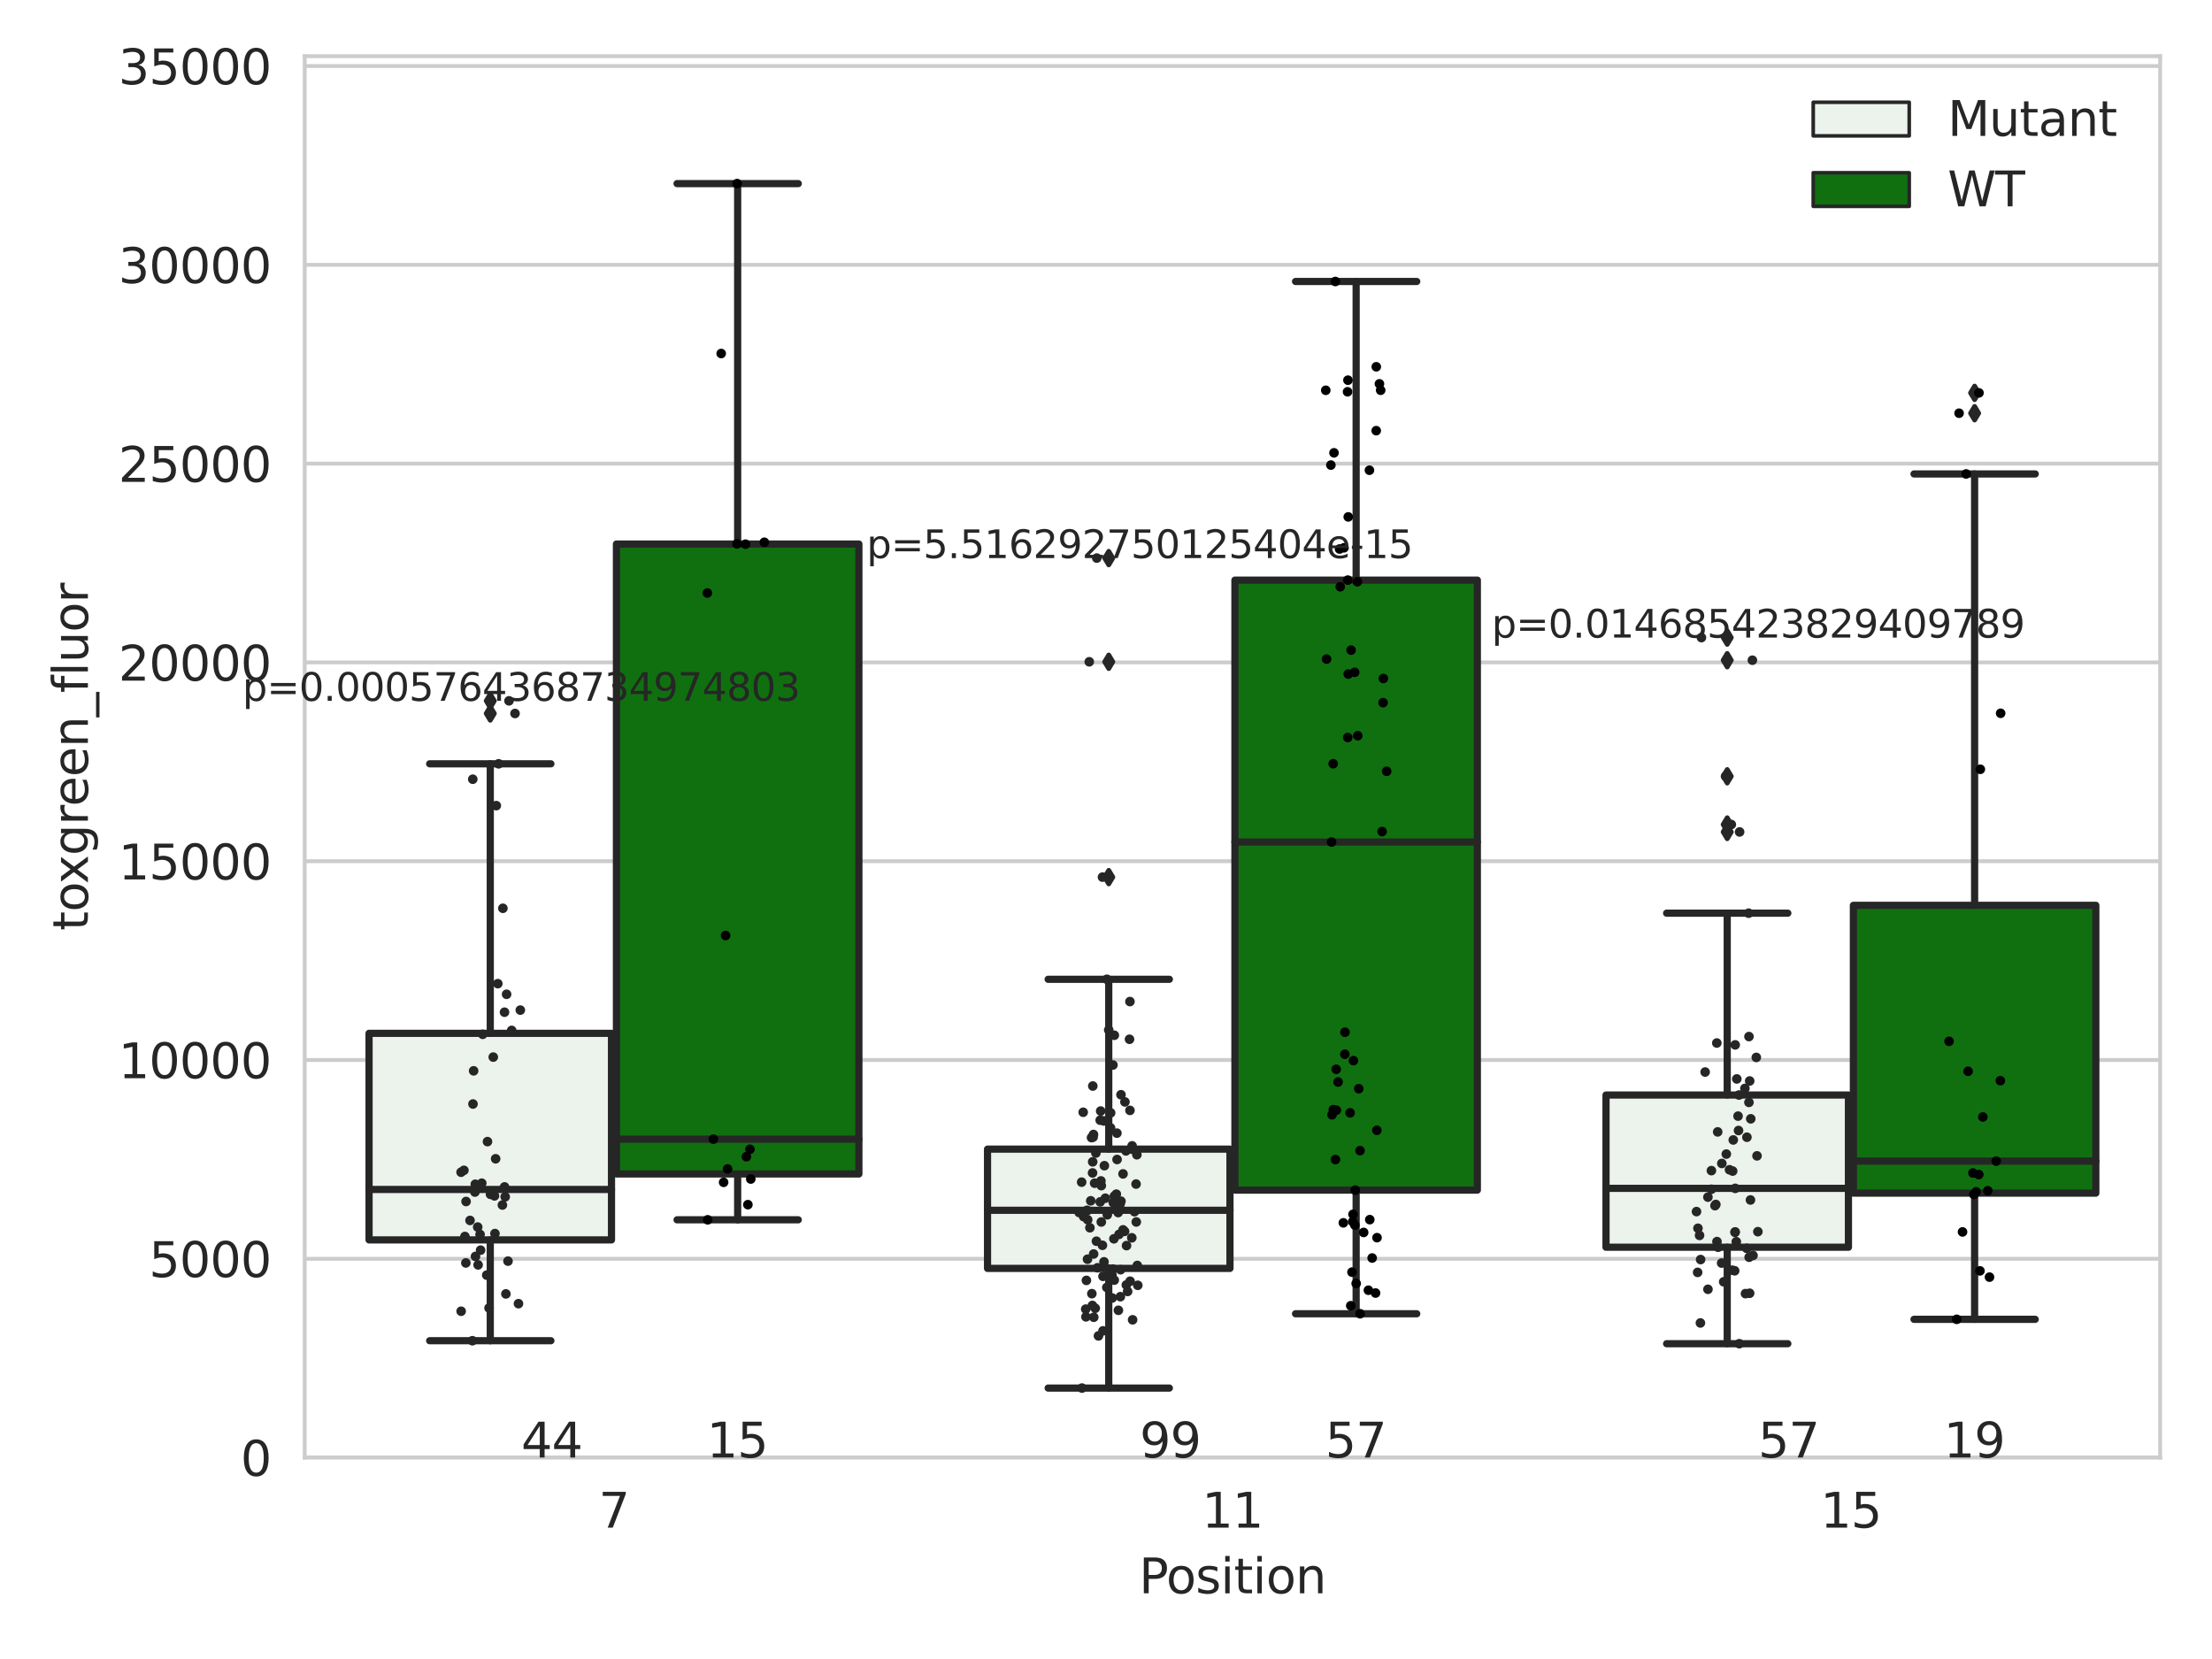 <?xml version="1.0" encoding="utf-8" standalone="no"?>
<!DOCTYPE svg PUBLIC "-//W3C//DTD SVG 1.1//EN"
  "http://www.w3.org/Graphics/SVG/1.1/DTD/svg11.dtd">
<svg xmlns:xlink="http://www.w3.org/1999/xlink" width="460.8pt" height="345.6pt" viewBox="0 0 460.8 345.6" xmlns="http://www.w3.org/2000/svg" version="1.1">
 <defs>
  <style type="text/css">*{stroke-linejoin: round; stroke-linecap: butt}</style>
 </defs>
 <g id="figure_1">
  <g id="patch_1">
   <path d="M 0 345.6 
L 460.8 345.6 
L 460.8 0 
L 0 0 
z
" style="fill: #ffffff"/>
  </g>
  <g id="axes_1">
   <g id="patch_2">
    <path d="M 63.481 303.64 
L 450 303.64 
L 450 11.708 
L 63.481 11.708 
z
" style="fill: #ffffff"/>
   </g>
   <g id="matplotlib.axis_1">
    <g id="xtick_1">
     <g id="text_1">
      <!-- 7 -->
      <g style="fill: #262626" transform="translate(124.72 318.238)scale(0.1 -0.1)">
       <defs>
        <path id="DejaVuSans-37" d="M 525 4666 
L 3525 4666 
L 3525 4397 
L 1831 0 
L 1172 0 
L 2766 4134 
L 525 4134 
L 525 4666 
z
" transform="scale(0.016)"/>
       </defs>
       <use xlink:href="#DejaVuSans-37"/>
      </g>
     </g>
    </g>
    <g id="xtick_2">
     <g id="text_2">
      <!-- 11 -->
      <g style="fill: #262626" transform="translate(250.378 318.238)scale(0.1 -0.1)">
       <defs>
        <path id="DejaVuSans-31" d="M 794 531 
L 1825 531 
L 1825 4091 
L 703 3866 
L 703 4441 
L 1819 4666 
L 2450 4666 
L 2450 531 
L 3481 531 
L 3481 0 
L 794 0 
L 794 531 
z
" transform="scale(0.016)"/>
       </defs>
       <use xlink:href="#DejaVuSans-31"/>
       <use xlink:href="#DejaVuSans-31" x="63.623"/>
      </g>
     </g>
    </g>
    <g id="xtick_3">
     <g id="text_3">
      <!-- 15 -->
      <g style="fill: #262626" transform="translate(379.218 318.238)scale(0.1 -0.1)">
       <defs>
        <path id="DejaVuSans-35" d="M 691 4666 
L 3169 4666 
L 3169 4134 
L 1269 4134 
L 1269 2991 
Q 1406 3038 1543 3061 
Q 1681 3084 1819 3084 
Q 2600 3084 3056 2656 
Q 3513 2228 3513 1497 
Q 3513 744 3044 326 
Q 2575 -91 1722 -91 
Q 1428 -91 1123 -41 
Q 819 9 494 109 
L 494 744 
Q 775 591 1075 516 
Q 1375 441 1709 441 
Q 2250 441 2565 725 
Q 2881 1009 2881 1497 
Q 2881 1984 2565 2268 
Q 2250 2553 1709 2553 
Q 1456 2553 1204 2497 
Q 953 2441 691 2322 
L 691 4666 
z
" transform="scale(0.016)"/>
       </defs>
       <use xlink:href="#DejaVuSans-31"/>
       <use xlink:href="#DejaVuSans-35" x="63.623"/>
      </g>
     </g>
    </g>
    <g id="text_4">
     <!-- Position -->
     <g style="fill: #262626" transform="translate(237.277 331.917)scale(0.1 -0.1)">
      <defs>
       <path id="DejaVuSans-50" d="M 1259 4147 
L 1259 2394 
L 2053 2394 
Q 2494 2394 2734 2622 
Q 2975 2850 2975 3272 
Q 2975 3691 2734 3919 
Q 2494 4147 2053 4147 
L 1259 4147 
z
M 628 4666 
L 2053 4666 
Q 2838 4666 3239 4311 
Q 3641 3956 3641 3272 
Q 3641 2581 3239 2228 
Q 2838 1875 2053 1875 
L 1259 1875 
L 1259 0 
L 628 0 
L 628 4666 
z
" transform="scale(0.016)"/>
       <path id="DejaVuSans-6f" d="M 1959 3097 
Q 1497 3097 1228 2736 
Q 959 2375 959 1747 
Q 959 1119 1226 758 
Q 1494 397 1959 397 
Q 2419 397 2687 759 
Q 2956 1122 2956 1747 
Q 2956 2369 2687 2733 
Q 2419 3097 1959 3097 
z
M 1959 3584 
Q 2709 3584 3137 3096 
Q 3566 2609 3566 1747 
Q 3566 888 3137 398 
Q 2709 -91 1959 -91 
Q 1206 -91 779 398 
Q 353 888 353 1747 
Q 353 2609 779 3096 
Q 1206 3584 1959 3584 
z
" transform="scale(0.016)"/>
       <path id="DejaVuSans-73" d="M 2834 3397 
L 2834 2853 
Q 2591 2978 2328 3040 
Q 2066 3103 1784 3103 
Q 1356 3103 1142 2972 
Q 928 2841 928 2578 
Q 928 2378 1081 2264 
Q 1234 2150 1697 2047 
L 1894 2003 
Q 2506 1872 2764 1633 
Q 3022 1394 3022 966 
Q 3022 478 2636 193 
Q 2250 -91 1575 -91 
Q 1294 -91 989 -36 
Q 684 19 347 128 
L 347 722 
Q 666 556 975 473 
Q 1284 391 1588 391 
Q 1994 391 2212 530 
Q 2431 669 2431 922 
Q 2431 1156 2273 1281 
Q 2116 1406 1581 1522 
L 1381 1569 
Q 847 1681 609 1914 
Q 372 2147 372 2553 
Q 372 3047 722 3315 
Q 1072 3584 1716 3584 
Q 2034 3584 2315 3537 
Q 2597 3491 2834 3397 
z
" transform="scale(0.016)"/>
       <path id="DejaVuSans-69" d="M 603 3500 
L 1178 3500 
L 1178 0 
L 603 0 
L 603 3500 
z
M 603 4863 
L 1178 4863 
L 1178 4134 
L 603 4134 
L 603 4863 
z
" transform="scale(0.016)"/>
       <path id="DejaVuSans-74" d="M 1172 4494 
L 1172 3500 
L 2356 3500 
L 2356 3053 
L 1172 3053 
L 1172 1153 
Q 1172 725 1289 603 
Q 1406 481 1766 481 
L 2356 481 
L 2356 0 
L 1766 0 
Q 1100 0 847 248 
Q 594 497 594 1153 
L 594 3053 
L 172 3053 
L 172 3500 
L 594 3500 
L 594 4494 
L 1172 4494 
z
" transform="scale(0.016)"/>
       <path id="DejaVuSans-6e" d="M 3513 2113 
L 3513 0 
L 2938 0 
L 2938 2094 
Q 2938 2591 2744 2837 
Q 2550 3084 2163 3084 
Q 1697 3084 1428 2787 
Q 1159 2491 1159 1978 
L 1159 0 
L 581 0 
L 581 3500 
L 1159 3500 
L 1159 2956 
Q 1366 3272 1645 3428 
Q 1925 3584 2291 3584 
Q 2894 3584 3203 3211 
Q 3513 2838 3513 2113 
z
" transform="scale(0.016)"/>
      </defs>
      <use xlink:href="#DejaVuSans-50"/>
      <use xlink:href="#DejaVuSans-6f" x="56.678"/>
      <use xlink:href="#DejaVuSans-73" x="117.859"/>
      <use xlink:href="#DejaVuSans-69" x="169.959"/>
      <use xlink:href="#DejaVuSans-74" x="197.742"/>
      <use xlink:href="#DejaVuSans-69" x="236.951"/>
      <use xlink:href="#DejaVuSans-6f" x="264.734"/>
      <use xlink:href="#DejaVuSans-6e" x="325.916"/>
     </g>
    </g>
   </g>
   <g id="matplotlib.axis_2">
    <g id="ytick_1">
     <g id="line2d_1">
      <path d="M 63.481 303.64 
L 450 303.64 
" clip-path="url(#pfbf556dfa7)" style="fill: none; stroke: #cccccc; stroke-width: 0.8; stroke-linecap: round"/>
     </g>
     <g id="text_5">
      <!-- 0 -->
      <g style="fill: #262626" transform="translate(50.119 307.439)scale(0.1 -0.1)">
       <defs>
        <path id="DejaVuSans-30" d="M 2034 4250 
Q 1547 4250 1301 3770 
Q 1056 3291 1056 2328 
Q 1056 1369 1301 889 
Q 1547 409 2034 409 
Q 2525 409 2770 889 
Q 3016 1369 3016 2328 
Q 3016 3291 2770 3770 
Q 2525 4250 2034 4250 
z
M 2034 4750 
Q 2819 4750 3233 4129 
Q 3647 3509 3647 2328 
Q 3647 1150 3233 529 
Q 2819 -91 2034 -91 
Q 1250 -91 836 529 
Q 422 1150 422 2328 
Q 422 3509 836 4129 
Q 1250 4750 2034 4750 
z
" transform="scale(0.016)"/>
       </defs>
       <use xlink:href="#DejaVuSans-30"/>
      </g>
     </g>
    </g>
    <g id="ytick_2">
     <g id="line2d_2">
      <path d="M 63.481 262.228 
L 450 262.228 
" clip-path="url(#pfbf556dfa7)" style="fill: none; stroke: #cccccc; stroke-width: 0.8; stroke-linecap: round"/>
     </g>
     <g id="text_6">
      <!-- 5000 -->
      <g style="fill: #262626" transform="translate(31.031 266.027)scale(0.1 -0.1)">
       <use xlink:href="#DejaVuSans-35"/>
       <use xlink:href="#DejaVuSans-30" x="63.623"/>
       <use xlink:href="#DejaVuSans-30" x="127.246"/>
       <use xlink:href="#DejaVuSans-30" x="190.869"/>
      </g>
     </g>
    </g>
    <g id="ytick_3">
     <g id="line2d_3">
      <path d="M 63.481 220.816 
L 450 220.816 
" clip-path="url(#pfbf556dfa7)" style="fill: none; stroke: #cccccc; stroke-width: 0.8; stroke-linecap: round"/>
     </g>
     <g id="text_7">
      <!-- 10000 -->
      <g style="fill: #262626" transform="translate(24.669 224.615)scale(0.1 -0.1)">
       <use xlink:href="#DejaVuSans-31"/>
       <use xlink:href="#DejaVuSans-30" x="63.623"/>
       <use xlink:href="#DejaVuSans-30" x="127.246"/>
       <use xlink:href="#DejaVuSans-30" x="190.869"/>
       <use xlink:href="#DejaVuSans-30" x="254.492"/>
      </g>
     </g>
    </g>
    <g id="ytick_4">
     <g id="line2d_4">
      <path d="M 63.481 179.404 
L 450 179.404 
" clip-path="url(#pfbf556dfa7)" style="fill: none; stroke: #cccccc; stroke-width: 0.8; stroke-linecap: round"/>
     </g>
     <g id="text_8">
      <!-- 15000 -->
      <g style="fill: #262626" transform="translate(24.669 183.203)scale(0.1 -0.1)">
       <use xlink:href="#DejaVuSans-31"/>
       <use xlink:href="#DejaVuSans-35" x="63.623"/>
       <use xlink:href="#DejaVuSans-30" x="127.246"/>
       <use xlink:href="#DejaVuSans-30" x="190.869"/>
       <use xlink:href="#DejaVuSans-30" x="254.492"/>
      </g>
     </g>
    </g>
    <g id="ytick_5">
     <g id="line2d_5">
      <path d="M 63.481 137.992 
L 450 137.992 
" clip-path="url(#pfbf556dfa7)" style="fill: none; stroke: #cccccc; stroke-width: 0.8; stroke-linecap: round"/>
     </g>
     <g id="text_9">
      <!-- 20000 -->
      <g style="fill: #262626" transform="translate(24.669 141.791)scale(0.1 -0.1)">
       <defs>
        <path id="DejaVuSans-32" d="M 1228 531 
L 3431 531 
L 3431 0 
L 469 0 
L 469 531 
Q 828 903 1448 1529 
Q 2069 2156 2228 2338 
Q 2531 2678 2651 2914 
Q 2772 3150 2772 3378 
Q 2772 3750 2511 3984 
Q 2250 4219 1831 4219 
Q 1534 4219 1204 4116 
Q 875 4013 500 3803 
L 500 4441 
Q 881 4594 1212 4672 
Q 1544 4750 1819 4750 
Q 2544 4750 2975 4387 
Q 3406 4025 3406 3419 
Q 3406 3131 3298 2873 
Q 3191 2616 2906 2266 
Q 2828 2175 2409 1742 
Q 1991 1309 1228 531 
z
" transform="scale(0.016)"/>
       </defs>
       <use xlink:href="#DejaVuSans-32"/>
       <use xlink:href="#DejaVuSans-30" x="63.623"/>
       <use xlink:href="#DejaVuSans-30" x="127.246"/>
       <use xlink:href="#DejaVuSans-30" x="190.869"/>
       <use xlink:href="#DejaVuSans-30" x="254.492"/>
      </g>
     </g>
    </g>
    <g id="ytick_6">
     <g id="line2d_6">
      <path d="M 63.481 96.579 
L 450 96.579 
" clip-path="url(#pfbf556dfa7)" style="fill: none; stroke: #cccccc; stroke-width: 0.8; stroke-linecap: round"/>
     </g>
     <g id="text_10">
      <!-- 25000 -->
      <g style="fill: #262626" transform="translate(24.669 100.379)scale(0.1 -0.1)">
       <use xlink:href="#DejaVuSans-32"/>
       <use xlink:href="#DejaVuSans-35" x="63.623"/>
       <use xlink:href="#DejaVuSans-30" x="127.246"/>
       <use xlink:href="#DejaVuSans-30" x="190.869"/>
       <use xlink:href="#DejaVuSans-30" x="254.492"/>
      </g>
     </g>
    </g>
    <g id="ytick_7">
     <g id="line2d_7">
      <path d="M 63.481 55.167 
L 450 55.167 
" clip-path="url(#pfbf556dfa7)" style="fill: none; stroke: #cccccc; stroke-width: 0.8; stroke-linecap: round"/>
     </g>
     <g id="text_11">
      <!-- 30000 -->
      <g style="fill: #262626" transform="translate(24.669 58.966)scale(0.1 -0.1)">
       <defs>
        <path id="DejaVuSans-33" d="M 2597 2516 
Q 3050 2419 3304 2112 
Q 3559 1806 3559 1356 
Q 3559 666 3084 287 
Q 2609 -91 1734 -91 
Q 1441 -91 1130 -33 
Q 819 25 488 141 
L 488 750 
Q 750 597 1062 519 
Q 1375 441 1716 441 
Q 2309 441 2620 675 
Q 2931 909 2931 1356 
Q 2931 1769 2642 2001 
Q 2353 2234 1838 2234 
L 1294 2234 
L 1294 2753 
L 1863 2753 
Q 2328 2753 2575 2939 
Q 2822 3125 2822 3475 
Q 2822 3834 2567 4026 
Q 2313 4219 1838 4219 
Q 1578 4219 1281 4162 
Q 984 4106 628 3988 
L 628 4550 
Q 988 4650 1302 4700 
Q 1616 4750 1894 4750 
Q 2613 4750 3031 4423 
Q 3450 4097 3450 3541 
Q 3450 3153 3228 2886 
Q 3006 2619 2597 2516 
z
" transform="scale(0.016)"/>
       </defs>
       <use xlink:href="#DejaVuSans-33"/>
       <use xlink:href="#DejaVuSans-30" x="63.623"/>
       <use xlink:href="#DejaVuSans-30" x="127.246"/>
       <use xlink:href="#DejaVuSans-30" x="190.869"/>
       <use xlink:href="#DejaVuSans-30" x="254.492"/>
      </g>
     </g>
    </g>
    <g id="ytick_8">
     <g id="line2d_8">
      <path d="M 63.481 13.755 
L 450 13.755 
" clip-path="url(#pfbf556dfa7)" style="fill: none; stroke: #cccccc; stroke-width: 0.8; stroke-linecap: round"/>
     </g>
     <g id="text_12">
      <!-- 35000 -->
      <g style="fill: #262626" transform="translate(24.669 17.554)scale(0.1 -0.1)">
       <use xlink:href="#DejaVuSans-33"/>
       <use xlink:href="#DejaVuSans-35" x="63.623"/>
       <use xlink:href="#DejaVuSans-30" x="127.246"/>
       <use xlink:href="#DejaVuSans-30" x="190.869"/>
       <use xlink:href="#DejaVuSans-30" x="254.492"/>
      </g>
     </g>
    </g>
    <g id="text_13">
     <!-- toxgreen_fluor -->
     <g style="fill: #262626" transform="translate(18.311 193.868)rotate(-90)scale(0.1 -0.1)">
      <defs>
       <path id="DejaVuSans-78" d="M 3513 3500 
L 2247 1797 
L 3578 0 
L 2900 0 
L 1881 1375 
L 863 0 
L 184 0 
L 1544 1831 
L 300 3500 
L 978 3500 
L 1906 2253 
L 2834 3500 
L 3513 3500 
z
" transform="scale(0.016)"/>
       <path id="DejaVuSans-67" d="M 2906 1791 
Q 2906 2416 2648 2759 
Q 2391 3103 1925 3103 
Q 1463 3103 1205 2759 
Q 947 2416 947 1791 
Q 947 1169 1205 825 
Q 1463 481 1925 481 
Q 2391 481 2648 825 
Q 2906 1169 2906 1791 
z
M 3481 434 
Q 3481 -459 3084 -895 
Q 2688 -1331 1869 -1331 
Q 1566 -1331 1297 -1286 
Q 1028 -1241 775 -1147 
L 775 -588 
Q 1028 -725 1275 -790 
Q 1522 -856 1778 -856 
Q 2344 -856 2625 -561 
Q 2906 -266 2906 331 
L 2906 616 
Q 2728 306 2450 153 
Q 2172 0 1784 0 
Q 1141 0 747 490 
Q 353 981 353 1791 
Q 353 2603 747 3093 
Q 1141 3584 1784 3584 
Q 2172 3584 2450 3431 
Q 2728 3278 2906 2969 
L 2906 3500 
L 3481 3500 
L 3481 434 
z
" transform="scale(0.016)"/>
       <path id="DejaVuSans-72" d="M 2631 2963 
Q 2534 3019 2420 3045 
Q 2306 3072 2169 3072 
Q 1681 3072 1420 2755 
Q 1159 2438 1159 1844 
L 1159 0 
L 581 0 
L 581 3500 
L 1159 3500 
L 1159 2956 
Q 1341 3275 1631 3429 
Q 1922 3584 2338 3584 
Q 2397 3584 2469 3576 
Q 2541 3569 2628 3553 
L 2631 2963 
z
" transform="scale(0.016)"/>
       <path id="DejaVuSans-65" d="M 3597 1894 
L 3597 1613 
L 953 1613 
Q 991 1019 1311 708 
Q 1631 397 2203 397 
Q 2534 397 2845 478 
Q 3156 559 3463 722 
L 3463 178 
Q 3153 47 2828 -22 
Q 2503 -91 2169 -91 
Q 1331 -91 842 396 
Q 353 884 353 1716 
Q 353 2575 817 3079 
Q 1281 3584 2069 3584 
Q 2775 3584 3186 3129 
Q 3597 2675 3597 1894 
z
M 3022 2063 
Q 3016 2534 2758 2815 
Q 2500 3097 2075 3097 
Q 1594 3097 1305 2825 
Q 1016 2553 972 2059 
L 3022 2063 
z
" transform="scale(0.016)"/>
       <path id="DejaVuSans-5f" d="M 3263 -1063 
L 3263 -1509 
L -63 -1509 
L -63 -1063 
L 3263 -1063 
z
" transform="scale(0.016)"/>
       <path id="DejaVuSans-66" d="M 2375 4863 
L 2375 4384 
L 1825 4384 
Q 1516 4384 1395 4259 
Q 1275 4134 1275 3809 
L 1275 3500 
L 2222 3500 
L 2222 3053 
L 1275 3053 
L 1275 0 
L 697 0 
L 697 3053 
L 147 3053 
L 147 3500 
L 697 3500 
L 697 3744 
Q 697 4328 969 4595 
Q 1241 4863 1831 4863 
L 2375 4863 
z
" transform="scale(0.016)"/>
       <path id="DejaVuSans-6c" d="M 603 4863 
L 1178 4863 
L 1178 0 
L 603 0 
L 603 4863 
z
" transform="scale(0.016)"/>
       <path id="DejaVuSans-75" d="M 544 1381 
L 544 3500 
L 1119 3500 
L 1119 1403 
Q 1119 906 1312 657 
Q 1506 409 1894 409 
Q 2359 409 2629 706 
Q 2900 1003 2900 1516 
L 2900 3500 
L 3475 3500 
L 3475 0 
L 2900 0 
L 2900 538 
Q 2691 219 2414 64 
Q 2138 -91 1772 -91 
Q 1169 -91 856 284 
Q 544 659 544 1381 
z
M 1991 3584 
L 1991 3584 
z
" transform="scale(0.016)"/>
      </defs>
      <use xlink:href="#DejaVuSans-74"/>
      <use xlink:href="#DejaVuSans-6f" x="39.209"/>
      <use xlink:href="#DejaVuSans-78" x="97.266"/>
      <use xlink:href="#DejaVuSans-67" x="156.445"/>
      <use xlink:href="#DejaVuSans-72" x="219.922"/>
      <use xlink:href="#DejaVuSans-65" x="258.785"/>
      <use xlink:href="#DejaVuSans-65" x="320.309"/>
      <use xlink:href="#DejaVuSans-6e" x="381.832"/>
      <use xlink:href="#DejaVuSans-5f" x="445.211"/>
      <use xlink:href="#DejaVuSans-66" x="495.211"/>
      <use xlink:href="#DejaVuSans-6c" x="530.416"/>
      <use xlink:href="#DejaVuSans-75" x="558.199"/>
      <use xlink:href="#DejaVuSans-6f" x="621.578"/>
      <use xlink:href="#DejaVuSans-72" x="682.76"/>
     </g>
    </g>
   </g>
   <g id="patch_3">
    <path d="M 76.881 258.295 
L 127.386 258.295 
L 127.386 215.262 
L 76.881 215.262 
L 76.881 258.295 
z
" clip-path="url(#pfbf556dfa7)" style="fill: #ecf2ec; stroke: #262626; stroke-width: 1.5; stroke-linejoin: miter"/>
   </g>
   <g id="patch_4">
    <path d="M 128.416 244.561 
L 178.922 244.561 
L 178.922 113.331 
L 128.416 113.331 
L 128.416 244.561 
z
" clip-path="url(#pfbf556dfa7)" style="fill: #107010; stroke: #262626; stroke-width: 1.5; stroke-linejoin: miter"/>
   </g>
   <g id="patch_5">
    <path d="M 205.72 264.234 
L 256.225 264.234 
L 256.225 239.386 
L 205.72 239.386 
L 205.72 264.234 
z
" clip-path="url(#pfbf556dfa7)" style="fill: #ecf2ec; stroke: #262626; stroke-width: 1.5; stroke-linejoin: miter"/>
   </g>
   <g id="patch_6">
    <path d="M 257.256 247.919 
L 307.761 247.919 
L 307.761 120.848 
L 257.256 120.848 
L 257.256 247.919 
z
" clip-path="url(#pfbf556dfa7)" style="fill: #107010; stroke: #262626; stroke-width: 1.5; stroke-linejoin: miter"/>
   </g>
   <g id="patch_7">
    <path d="M 334.56 259.822 
L 385.065 259.822 
L 385.065 228.112 
L 334.56 228.112 
L 334.56 259.822 
z
" clip-path="url(#pfbf556dfa7)" style="fill: #ecf2ec; stroke: #262626; stroke-width: 1.5; stroke-linejoin: miter"/>
   </g>
   <g id="patch_8">
    <path d="M 386.096 248.551 
L 436.601 248.551 
L 436.601 188.593 
L 386.096 188.593 
L 386.096 248.551 
z
" clip-path="url(#pfbf556dfa7)" style="fill: #107010; stroke: #262626; stroke-width: 1.5; stroke-linejoin: miter"/>
   </g>
   <g id="patch_9">
    <path d="M 127.901 303.64 
L 127.901 303.64 
L 127.901 303.64 
L 127.901 303.64 
z
" clip-path="url(#pfbf556dfa7)" style="fill: #ecf2ec; stroke: #262626; stroke-width: 0.75; stroke-linejoin: miter"/>
   </g>
   <g id="patch_10">
    <path d="M 127.901 303.64 
L 127.901 303.64 
L 127.901 303.64 
L 127.901 303.64 
z
" clip-path="url(#pfbf556dfa7)" style="fill: #107010; stroke: #262626; stroke-width: 0.75; stroke-linejoin: miter"/>
   </g>
   <g id="PathCollection_1"/>
   <g id="PathCollection_2"/>
   <g id="line2d_9">
    <path d="M 102.133 258.295 
L 102.133 279.297 
" clip-path="url(#pfbf556dfa7)" style="fill: none; stroke: #262626; stroke-width: 1.5; stroke-linecap: round"/>
   </g>
   <g id="line2d_10">
    <path d="M 102.133 215.262 
L 102.133 159.114 
" clip-path="url(#pfbf556dfa7)" style="fill: none; stroke: #262626; stroke-width: 1.5; stroke-linecap: round"/>
   </g>
   <g id="line2d_11">
    <path d="M 89.507 279.297 
L 114.759 279.297 
" clip-path="url(#pfbf556dfa7)" style="fill: none; stroke: #262626; stroke-width: 1.5; stroke-linecap: round"/>
   </g>
   <g id="line2d_12">
    <path d="M 89.507 159.114 
L 114.759 159.114 
" clip-path="url(#pfbf556dfa7)" style="fill: none; stroke: #262626; stroke-width: 1.5; stroke-linecap: round"/>
   </g>
   <g id="line2d_13">
    <defs>
     <path id="m6ec6c2d8c1" d="M -0 1.414 
L 0.849 0 
L 0 -1.414 
L -0.849 -0 
z
" style="stroke: #262626; stroke-linejoin: miter"/>
    </defs>
    <g clip-path="url(#pfbf556dfa7)">
     <use xlink:href="#m6ec6c2d8c1" x="102.133" y="145.998" style="fill: #262626; stroke: #262626; stroke-linejoin: miter"/>
     <use xlink:href="#m6ec6c2d8c1" x="102.133" y="148.631" style="fill: #262626; stroke: #262626; stroke-linejoin: miter"/>
    </g>
   </g>
   <g id="line2d_14">
    <path d="M 153.669 244.561 
L 153.669 254.109 
" clip-path="url(#pfbf556dfa7)" style="fill: none; stroke: #262626; stroke-width: 1.5; stroke-linecap: round"/>
   </g>
   <g id="line2d_15">
    <path d="M 153.669 113.331 
L 153.669 38.247 
" clip-path="url(#pfbf556dfa7)" style="fill: none; stroke: #262626; stroke-width: 1.5; stroke-linecap: round"/>
   </g>
   <g id="line2d_16">
    <path d="M 141.043 254.109 
L 166.295 254.109 
" clip-path="url(#pfbf556dfa7)" style="fill: none; stroke: #262626; stroke-width: 1.5; stroke-linecap: round"/>
   </g>
   <g id="line2d_17">
    <path d="M 141.043 38.247 
L 166.295 38.247 
" clip-path="url(#pfbf556dfa7)" style="fill: none; stroke: #262626; stroke-width: 1.5; stroke-linecap: round"/>
   </g>
   <g id="line2d_18"/>
   <g id="line2d_19">
    <path d="M 230.973 264.234 
L 230.973 289.16 
" clip-path="url(#pfbf556dfa7)" style="fill: none; stroke: #262626; stroke-width: 1.5; stroke-linecap: round"/>
   </g>
   <g id="line2d_20">
    <path d="M 230.973 239.386 
L 230.973 204.003 
" clip-path="url(#pfbf556dfa7)" style="fill: none; stroke: #262626; stroke-width: 1.5; stroke-linecap: round"/>
   </g>
   <g id="line2d_21">
    <path d="M 218.346 289.16 
L 243.599 289.16 
" clip-path="url(#pfbf556dfa7)" style="fill: none; stroke: #262626; stroke-width: 1.5; stroke-linecap: round"/>
   </g>
   <g id="line2d_22">
    <path d="M 218.346 204.003 
L 243.599 204.003 
" clip-path="url(#pfbf556dfa7)" style="fill: none; stroke: #262626; stroke-width: 1.5; stroke-linecap: round"/>
   </g>
   <g id="line2d_23">
    <g clip-path="url(#pfbf556dfa7)">
     <use xlink:href="#m6ec6c2d8c1" x="230.973" y="137.864" style="fill: #262626; stroke: #262626; stroke-linejoin: miter"/>
     <use xlink:href="#m6ec6c2d8c1" x="230.973" y="116.26" style="fill: #262626; stroke: #262626; stroke-linejoin: miter"/>
     <use xlink:href="#m6ec6c2d8c1" x="230.973" y="182.721" style="fill: #262626; stroke: #262626; stroke-linejoin: miter"/>
    </g>
   </g>
   <g id="line2d_24">
    <path d="M 282.509 247.919 
L 282.509 273.68 
" clip-path="url(#pfbf556dfa7)" style="fill: none; stroke: #262626; stroke-width: 1.5; stroke-linecap: round"/>
   </g>
   <g id="line2d_25">
    <path d="M 282.509 120.848 
L 282.509 58.637 
" clip-path="url(#pfbf556dfa7)" style="fill: none; stroke: #262626; stroke-width: 1.5; stroke-linecap: round"/>
   </g>
   <g id="line2d_26">
    <path d="M 269.882 273.68 
L 295.135 273.68 
" clip-path="url(#pfbf556dfa7)" style="fill: none; stroke: #262626; stroke-width: 1.5; stroke-linecap: round"/>
   </g>
   <g id="line2d_27">
    <path d="M 269.882 58.637 
L 295.135 58.637 
" clip-path="url(#pfbf556dfa7)" style="fill: none; stroke: #262626; stroke-width: 1.5; stroke-linecap: round"/>
   </g>
   <g id="line2d_28"/>
   <g id="line2d_29">
    <path d="M 359.812 259.822 
L 359.812 279.918 
" clip-path="url(#pfbf556dfa7)" style="fill: none; stroke: #262626; stroke-width: 1.5; stroke-linecap: round"/>
   </g>
   <g id="line2d_30">
    <path d="M 359.812 228.112 
L 359.812 190.231 
" clip-path="url(#pfbf556dfa7)" style="fill: none; stroke: #262626; stroke-width: 1.5; stroke-linecap: round"/>
   </g>
   <g id="line2d_31">
    <path d="M 347.186 279.918 
L 372.439 279.918 
" clip-path="url(#pfbf556dfa7)" style="fill: none; stroke: #262626; stroke-width: 1.5; stroke-linecap: round"/>
   </g>
   <g id="line2d_32">
    <path d="M 347.186 190.231 
L 372.439 190.231 
" clip-path="url(#pfbf556dfa7)" style="fill: none; stroke: #262626; stroke-width: 1.5; stroke-linecap: round"/>
   </g>
   <g id="line2d_33">
    <g clip-path="url(#pfbf556dfa7)">
     <use xlink:href="#m6ec6c2d8c1" x="359.812" y="137.535" style="fill: #262626; stroke: #262626; stroke-linejoin: miter"/>
     <use xlink:href="#m6ec6c2d8c1" x="359.812" y="161.715" style="fill: #262626; stroke: #262626; stroke-linejoin: miter"/>
     <use xlink:href="#m6ec6c2d8c1" x="359.812" y="132.822" style="fill: #262626; stroke: #262626; stroke-linejoin: miter"/>
     <use xlink:href="#m6ec6c2d8c1" x="359.812" y="173.31" style="fill: #262626; stroke: #262626; stroke-linejoin: miter"/>
     <use xlink:href="#m6ec6c2d8c1" x="359.812" y="171.761" style="fill: #262626; stroke: #262626; stroke-linejoin: miter"/>
    </g>
   </g>
   <g id="line2d_34">
    <path d="M 411.348 248.551 
L 411.348 274.839 
" clip-path="url(#pfbf556dfa7)" style="fill: none; stroke: #262626; stroke-width: 1.5; stroke-linecap: round"/>
   </g>
   <g id="line2d_35">
    <path d="M 411.348 188.593 
L 411.348 98.731 
" clip-path="url(#pfbf556dfa7)" style="fill: none; stroke: #262626; stroke-width: 1.5; stroke-linecap: round"/>
   </g>
   <g id="line2d_36">
    <path d="M 398.722 274.839 
L 423.974 274.839 
" clip-path="url(#pfbf556dfa7)" style="fill: none; stroke: #262626; stroke-width: 1.5; stroke-linecap: round"/>
   </g>
   <g id="line2d_37">
    <path d="M 398.722 98.731 
L 423.974 98.731 
" clip-path="url(#pfbf556dfa7)" style="fill: none; stroke: #262626; stroke-width: 1.5; stroke-linecap: round"/>
   </g>
   <g id="line2d_38">
    <g clip-path="url(#pfbf556dfa7)">
     <use xlink:href="#m6ec6c2d8c1" x="411.348" y="81.844" style="fill: #262626; stroke: #262626; stroke-linejoin: miter"/>
     <use xlink:href="#m6ec6c2d8c1" x="411.348" y="86.079" style="fill: #262626; stroke: #262626; stroke-linejoin: miter"/>
    </g>
   </g>
   <g id="line2d_39">
    <path d="M 76.881 247.792 
L 127.386 247.792 
" clip-path="url(#pfbf556dfa7)" style="fill: none; stroke: #262626; stroke-width: 1.5; stroke-linecap: round"/>
   </g>
   <g id="line2d_40">
    <path d="M 128.416 237.307 
L 178.922 237.307 
" clip-path="url(#pfbf556dfa7)" style="fill: none; stroke: #262626; stroke-width: 1.5; stroke-linecap: round"/>
   </g>
   <g id="line2d_41">
    <path d="M 205.72 252.127 
L 256.225 252.127 
" clip-path="url(#pfbf556dfa7)" style="fill: none; stroke: #262626; stroke-width: 1.5; stroke-linecap: round"/>
   </g>
   <g id="line2d_42">
    <path d="M 257.256 175.41 
L 307.761 175.41 
" clip-path="url(#pfbf556dfa7)" style="fill: none; stroke: #262626; stroke-width: 1.5; stroke-linecap: round"/>
   </g>
   <g id="line2d_43">
    <path d="M 334.56 247.556 
L 385.065 247.556 
" clip-path="url(#pfbf556dfa7)" style="fill: none; stroke: #262626; stroke-width: 1.5; stroke-linecap: round"/>
   </g>
   <g id="line2d_44">
    <path d="M 386.096 241.881 
L 436.601 241.881 
" clip-path="url(#pfbf556dfa7)" style="fill: none; stroke: #262626; stroke-width: 1.5; stroke-linecap: round"/>
   </g>
   <g id="patch_11">
    <path d="M 63.481 303.64 
L 63.481 11.708 
" style="fill: none; stroke: #cccccc; stroke-width: 0.8; stroke-linejoin: miter; stroke-linecap: square"/>
   </g>
   <g id="patch_12">
    <path d="M 450 303.64 
L 450 11.708 
" style="fill: none; stroke: #cccccc; stroke-width: 0.8; stroke-linejoin: miter; stroke-linecap: square"/>
   </g>
   <g id="patch_13">
    <path d="M 63.481 303.64 
L 450 303.64 
" style="fill: none; stroke: #cccccc; stroke-width: 0.8; stroke-linejoin: miter; stroke-linecap: square"/>
   </g>
   <g id="patch_14">
    <path d="M 63.481 11.708 
L 450 11.708 
" style="fill: none; stroke: #cccccc; stroke-width: 0.8; stroke-linejoin: miter; stroke-linecap: square"/>
   </g>
   <g id="PathCollection_3">
    <defs>
     <path id="C0_0_53a9df4b54" d="M 0 1 
C 0.265 1 0.52 0.895 0.707 0.707 
C 0.895 0.52 1 0.265 1 -0 
C 1 -0.265 0.895 -0.52 0.707 -0.707 
C 0.52 -0.895 0.265 -1 0 -1 
C -0.265 -1 -0.52 -0.895 -0.707 -0.707 
C -0.895 -0.52 -1 -0.265 -1 0 
C -1 0.265 -0.895 0.52 -0.707 0.707 
C -0.52 0.895 -0.265 1 0 1 
z
"/>
    </defs>
    <g clip-path="url(#pfbf556dfa7)">
     <use xlink:href="#C0_0_53a9df4b54" x="97.914" y="254.238" style="fill: #262626"/>
    </g>
    <g clip-path="url(#pfbf556dfa7)">
     <use xlink:href="#C0_0_53a9df4b54" x="98.935" y="248.328" style="fill: #262626"/>
    </g>
    <g clip-path="url(#pfbf556dfa7)">
     <use xlink:href="#C0_0_53a9df4b54" x="99.011" y="246.703" style="fill: #262626"/>
    </g>
    <g clip-path="url(#pfbf556dfa7)">
     <use xlink:href="#C0_0_53a9df4b54" x="108.391" y="210.424" style="fill: #262626"/>
    </g>
    <g clip-path="url(#pfbf556dfa7)">
     <use xlink:href="#C0_0_53a9df4b54" x="103.01" y="249.122" style="fill: #262626"/>
    </g>
    <g clip-path="url(#pfbf556dfa7)">
     <use xlink:href="#C0_0_53a9df4b54" x="101.878" y="272.479" style="fill: #262626"/>
    </g>
    <g clip-path="url(#pfbf556dfa7)">
     <use xlink:href="#C0_0_53a9df4b54" x="102.757" y="220.213" style="fill: #262626"/>
    </g>
    <g clip-path="url(#pfbf556dfa7)">
     <use xlink:href="#C0_0_53a9df4b54" x="96.853" y="257.583" style="fill: #262626"/>
    </g>
    <g clip-path="url(#pfbf556dfa7)">
     <use xlink:href="#C0_0_53a9df4b54" x="104.761" y="189.213" style="fill: #262626"/>
    </g>
    <g clip-path="url(#pfbf556dfa7)">
     <use xlink:href="#C0_0_53a9df4b54" x="98.487" y="162.326" style="fill: #262626"/>
    </g>
    <g clip-path="url(#pfbf556dfa7)">
     <use xlink:href="#C0_0_53a9df4b54" x="103.108" y="256.975" style="fill: #262626"/>
    </g>
    <g clip-path="url(#pfbf556dfa7)">
     <use xlink:href="#C0_0_53a9df4b54" x="98.665" y="223.074" style="fill: #262626"/>
    </g>
    <g clip-path="url(#pfbf556dfa7)">
     <use xlink:href="#C0_0_53a9df4b54" x="104.661" y="251.027" style="fill: #262626"/>
    </g>
    <g clip-path="url(#pfbf556dfa7)">
     <use xlink:href="#C0_0_53a9df4b54" x="97.091" y="250.294" style="fill: #262626"/>
    </g>
    <g clip-path="url(#pfbf556dfa7)">
     <use xlink:href="#C0_0_53a9df4b54" x="101.397" y="265.633" style="fill: #262626"/>
    </g>
    <g clip-path="url(#pfbf556dfa7)">
     <use xlink:href="#C0_0_53a9df4b54" x="99.515" y="255.62" style="fill: #262626"/>
    </g>
    <g clip-path="url(#pfbf556dfa7)">
     <use xlink:href="#C0_0_53a9df4b54" x="97.047" y="263.094" style="fill: #262626"/>
    </g>
    <g clip-path="url(#pfbf556dfa7)">
     <use xlink:href="#C0_0_53a9df4b54" x="106.592" y="214.653" style="fill: #262626"/>
    </g>
    <g clip-path="url(#pfbf556dfa7)">
     <use xlink:href="#C0_0_53a9df4b54" x="105.827" y="262.718" style="fill: #262626"/>
    </g>
    <g clip-path="url(#pfbf556dfa7)">
     <use xlink:href="#C0_0_53a9df4b54" x="105.532" y="207.129" style="fill: #262626"/>
    </g>
    <g clip-path="url(#pfbf556dfa7)">
     <use xlink:href="#C0_0_53a9df4b54" x="105.387" y="269.544" style="fill: #262626"/>
    </g>
    <g clip-path="url(#pfbf556dfa7)">
     <use xlink:href="#C0_0_53a9df4b54" x="106.033" y="145.998" style="fill: #262626"/>
    </g>
    <g clip-path="url(#pfbf556dfa7)">
     <use xlink:href="#C0_0_53a9df4b54" x="96.641" y="243.801" style="fill: #262626"/>
    </g>
    <g clip-path="url(#pfbf556dfa7)">
     <use xlink:href="#C0_0_53a9df4b54" x="103.25" y="241.393" style="fill: #262626"/>
    </g>
    <g clip-path="url(#pfbf556dfa7)">
     <use xlink:href="#C0_0_53a9df4b54" x="102.18" y="248.806" style="fill: #262626"/>
    </g>
    <g clip-path="url(#pfbf556dfa7)">
     <use xlink:href="#C0_0_53a9df4b54" x="103.385" y="167.829" style="fill: #262626"/>
    </g>
    <g clip-path="url(#pfbf556dfa7)">
     <use xlink:href="#C0_0_53a9df4b54" x="105.098" y="210.861" style="fill: #262626"/>
    </g>
    <g clip-path="url(#pfbf556dfa7)">
     <use xlink:href="#C0_0_53a9df4b54" x="100.559" y="215.465" style="fill: #262626"/>
    </g>
    <g clip-path="url(#pfbf556dfa7)">
     <use xlink:href="#C0_0_53a9df4b54" x="103.706" y="204.915" style="fill: #262626"/>
    </g>
    <g clip-path="url(#pfbf556dfa7)">
     <use xlink:href="#C0_0_53a9df4b54" x="98.411" y="279.297" style="fill: #262626"/>
    </g>
    <g clip-path="url(#pfbf556dfa7)">
     <use xlink:href="#C0_0_53a9df4b54" x="107.288" y="148.631" style="fill: #262626"/>
    </g>
    <g clip-path="url(#pfbf556dfa7)">
     <use xlink:href="#C0_0_53a9df4b54" x="99.601" y="263.498" style="fill: #262626"/>
    </g>
    <g clip-path="url(#pfbf556dfa7)">
     <use xlink:href="#C0_0_53a9df4b54" x="99.056" y="261.736" style="fill: #262626"/>
    </g>
    <g clip-path="url(#pfbf556dfa7)">
     <use xlink:href="#C0_0_53a9df4b54" x="105.241" y="249.314" style="fill: #262626"/>
    </g>
    <g clip-path="url(#pfbf556dfa7)">
     <use xlink:href="#C0_0_53a9df4b54" x="96.065" y="273.154" style="fill: #262626"/>
    </g>
    <g clip-path="url(#pfbf556dfa7)">
     <use xlink:href="#C0_0_53a9df4b54" x="108.008" y="271.578" style="fill: #262626"/>
    </g>
    <g clip-path="url(#pfbf556dfa7)">
     <use xlink:href="#C0_0_53a9df4b54" x="105.11" y="247.255" style="fill: #262626"/>
    </g>
    <g clip-path="url(#pfbf556dfa7)">
     <use xlink:href="#C0_0_53a9df4b54" x="98.53" y="229.986" style="fill: #262626"/>
    </g>
    <g clip-path="url(#pfbf556dfa7)">
     <use xlink:href="#C0_0_53a9df4b54" x="103.875" y="159.114" style="fill: #262626"/>
    </g>
    <g clip-path="url(#pfbf556dfa7)">
     <use xlink:href="#C0_0_53a9df4b54" x="101.553" y="237.819" style="fill: #262626"/>
    </g>
    <g clip-path="url(#pfbf556dfa7)">
     <use xlink:href="#C0_0_53a9df4b54" x="100.117" y="260.43" style="fill: #262626"/>
    </g>
    <g clip-path="url(#pfbf556dfa7)">
     <use xlink:href="#C0_0_53a9df4b54" x="100.359" y="246.479" style="fill: #262626"/>
    </g>
    <g clip-path="url(#pfbf556dfa7)">
     <use xlink:href="#C0_0_53a9df4b54" x="96.053" y="244.194" style="fill: #262626"/>
    </g>
    <g clip-path="url(#pfbf556dfa7)">
     <use xlink:href="#C0_0_53a9df4b54" x="100.006" y="257.157" style="fill: #262626"/>
    </g>
   </g>
   <g id="PathCollection_4">
    <defs>
     <path id="C1_0_0ac6538536" d="M 0 1 
C 0.265 1 0.52 0.895 0.707 0.707 
C 0.895 0.52 1 0.265 1 -0 
C 1 -0.265 0.895 -0.52 0.707 -0.707 
C 0.52 -0.895 0.265 -1 0 -1 
C -0.265 -1 -0.52 -0.895 -0.707 -0.707 
C -0.895 -0.52 -1 -0.265 -1 0 
C -1 0.265 -0.895 0.52 -0.707 0.707 
C -0.52 0.895 -0.265 1 0 1 
z
"/>
    </defs>
    <g clip-path="url(#pfbf556dfa7)">
     <use xlink:href="#C1_0_0ac6538536" x="156.232" y="239.423"/>
    </g>
    <g clip-path="url(#pfbf556dfa7)">
     <use xlink:href="#C1_0_0ac6538536" x="151.566" y="243.51"/>
    </g>
    <g clip-path="url(#pfbf556dfa7)">
     <use xlink:href="#C1_0_0ac6538536" x="147.432" y="254.109"/>
    </g>
    <g clip-path="url(#pfbf556dfa7)">
     <use xlink:href="#C1_0_0ac6538536" x="150.238" y="73.645"/>
    </g>
    <g clip-path="url(#pfbf556dfa7)">
     <use xlink:href="#C1_0_0ac6538536" x="153.556" y="38.247"/>
    </g>
    <g clip-path="url(#pfbf556dfa7)">
     <use xlink:href="#C1_0_0ac6538536" x="155.798" y="250.952"/>
    </g>
    <g clip-path="url(#pfbf556dfa7)">
     <use xlink:href="#C1_0_0ac6538536" x="156.4" y="245.612"/>
    </g>
    <g clip-path="url(#pfbf556dfa7)">
     <use xlink:href="#C1_0_0ac6538536" x="153.529" y="113.3"/>
    </g>
    <g clip-path="url(#pfbf556dfa7)">
     <use xlink:href="#C1_0_0ac6538536" x="147.352" y="123.537"/>
    </g>
    <g clip-path="url(#pfbf556dfa7)">
     <use xlink:href="#C1_0_0ac6538536" x="150.746" y="246.3"/>
    </g>
    <g clip-path="url(#pfbf556dfa7)">
     <use xlink:href="#C1_0_0ac6538536" x="155.484" y="240.966"/>
    </g>
    <g clip-path="url(#pfbf556dfa7)">
     <use xlink:href="#C1_0_0ac6538536" x="151.158" y="194.887"/>
    </g>
    <g clip-path="url(#pfbf556dfa7)">
     <use xlink:href="#C1_0_0ac6538536" x="155.299" y="113.361"/>
    </g>
    <g clip-path="url(#pfbf556dfa7)">
     <use xlink:href="#C1_0_0ac6538536" x="159.227" y="112.963"/>
    </g>
    <g clip-path="url(#pfbf556dfa7)">
     <use xlink:href="#C1_0_0ac6538536" x="148.617" y="237.307"/>
    </g>
   </g>
   <g id="PathCollection_5">
    <defs>
     <path id="C2_0_4194ccbceb" d="M 0 1 
C 0.265 1 0.52 0.895 0.707 0.707 
C 0.895 0.52 1 0.265 1 -0 
C 1 -0.265 0.895 -0.52 0.707 -0.707 
C 0.52 -0.895 0.265 -1 0 -1 
C -0.265 -1 -0.52 -0.895 -0.707 -0.707 
C -0.895 -0.52 -1 -0.265 -1 0 
C -1 0.265 -0.895 0.52 -0.707 0.707 
C -0.52 0.895 -0.265 1 0 1 
z
"/>
    </defs>
    <g clip-path="url(#pfbf556dfa7)">
     <use xlink:href="#C2_0_4194ccbceb" x="235.598" y="239.327" style="fill: #262626"/>
    </g>
    <g clip-path="url(#pfbf556dfa7)">
     <use xlink:href="#C2_0_4194ccbceb" x="235.388" y="208.646" style="fill: #262626"/>
    </g>
    <g clip-path="url(#pfbf556dfa7)">
     <use xlink:href="#C2_0_4194ccbceb" x="232.819" y="250.733" style="fill: #262626"/>
    </g>
    <g clip-path="url(#pfbf556dfa7)">
     <use xlink:href="#C2_0_4194ccbceb" x="228.032" y="246.483" style="fill: #262626"/>
    </g>
    <g clip-path="url(#pfbf556dfa7)">
     <use xlink:href="#C2_0_4194ccbceb" x="234.272" y="256.523" style="fill: #262626"/>
    </g>
    <g clip-path="url(#pfbf556dfa7)">
     <use xlink:href="#C2_0_4194ccbceb" x="232.671" y="236.057" style="fill: #262626"/>
    </g>
    <g clip-path="url(#pfbf556dfa7)">
     <use xlink:href="#C2_0_4194ccbceb" x="231.347" y="234.955" style="fill: #262626"/>
    </g>
    <g clip-path="url(#pfbf556dfa7)">
     <use xlink:href="#C2_0_4194ccbceb" x="227.653" y="226.24" style="fill: #262626"/>
    </g>
    <g clip-path="url(#pfbf556dfa7)">
     <use xlink:href="#C2_0_4194ccbceb" x="228.404" y="258.568" style="fill: #262626"/>
    </g>
    <g clip-path="url(#pfbf556dfa7)">
     <use xlink:href="#C2_0_4194ccbceb" x="235.39" y="231.316" style="fill: #262626"/>
    </g>
    <g clip-path="url(#pfbf556dfa7)">
     <use xlink:href="#C2_0_4194ccbceb" x="226.587" y="254.096" style="fill: #262626"/>
    </g>
    <g clip-path="url(#pfbf556dfa7)">
     <use xlink:href="#C2_0_4194ccbceb" x="232.122" y="266.677" style="fill: #262626"/>
    </g>
    <g clip-path="url(#pfbf556dfa7)">
     <use xlink:href="#C2_0_4194ccbceb" x="228.292" y="240.201" style="fill: #262626"/>
    </g>
    <g clip-path="url(#pfbf556dfa7)">
     <use xlink:href="#C2_0_4194ccbceb" x="234.632" y="267.683" style="fill: #262626"/>
    </g>
    <g clip-path="url(#pfbf556dfa7)">
     <use xlink:href="#C2_0_4194ccbceb" x="229.291" y="231.449" style="fill: #262626"/>
    </g>
    <g clip-path="url(#pfbf556dfa7)">
     <use xlink:href="#C2_0_4194ccbceb" x="226.317" y="266.728" style="fill: #262626"/>
    </g>
    <g clip-path="url(#pfbf556dfa7)">
     <use xlink:href="#C2_0_4194ccbceb" x="232.136" y="215.663" style="fill: #262626"/>
    </g>
    <g clip-path="url(#pfbf556dfa7)">
     <use xlink:href="#C2_0_4194ccbceb" x="230.064" y="242.834" style="fill: #262626"/>
    </g>
    <g clip-path="url(#pfbf556dfa7)">
     <use xlink:href="#C2_0_4194ccbceb" x="233.524" y="228.054" style="fill: #262626"/>
    </g>
    <g clip-path="url(#pfbf556dfa7)">
     <use xlink:href="#C2_0_4194ccbceb" x="226.914" y="137.864" style="fill: #262626"/>
    </g>
    <g clip-path="url(#pfbf556dfa7)">
     <use xlink:href="#C2_0_4194ccbceb" x="236.028" y="239.446" style="fill: #262626"/>
    </g>
    <g clip-path="url(#pfbf556dfa7)">
     <use xlink:href="#C2_0_4194ccbceb" x="224.797" y="252.586" style="fill: #262626"/>
    </g>
    <g clip-path="url(#pfbf556dfa7)">
     <use xlink:href="#C2_0_4194ccbceb" x="233.441" y="264.506" style="fill: #262626"/>
    </g>
    <g clip-path="url(#pfbf556dfa7)">
     <use xlink:href="#C2_0_4194ccbceb" x="232.049" y="258.066" style="fill: #262626"/>
    </g>
    <g clip-path="url(#pfbf556dfa7)">
     <use xlink:href="#C2_0_4194ccbceb" x="232.552" y="248.765" style="fill: #262626"/>
    </g>
    <g clip-path="url(#pfbf556dfa7)">
     <use xlink:href="#C2_0_4194ccbceb" x="234.556" y="239.757" style="fill: #262626"/>
    </g>
    <g clip-path="url(#pfbf556dfa7)">
     <use xlink:href="#C2_0_4194ccbceb" x="226.178" y="272.712" style="fill: #262626"/>
    </g>
    <g clip-path="url(#pfbf556dfa7)">
     <use xlink:href="#C2_0_4194ccbceb" x="234.346" y="229.551" style="fill: #262626"/>
    </g>
    <g clip-path="url(#pfbf556dfa7)">
     <use xlink:href="#C2_0_4194ccbceb" x="236.711" y="254.555" style="fill: #262626"/>
    </g>
    <g clip-path="url(#pfbf556dfa7)">
     <use xlink:href="#C2_0_4194ccbceb" x="234.904" y="269.035" style="fill: #262626"/>
    </g>
    <g clip-path="url(#pfbf556dfa7)">
     <use xlink:href="#C2_0_4194ccbceb" x="233.395" y="270.121" style="fill: #262626"/>
    </g>
    <g clip-path="url(#pfbf556dfa7)">
     <use xlink:href="#C2_0_4194ccbceb" x="232.11" y="250.536" style="fill: #262626"/>
    </g>
    <g clip-path="url(#pfbf556dfa7)">
     <use xlink:href="#C2_0_4194ccbceb" x="228.83" y="278.291" style="fill: #262626"/>
    </g>
    <g clip-path="url(#pfbf556dfa7)">
     <use xlink:href="#C2_0_4194ccbceb" x="227.791" y="236.334" style="fill: #262626"/>
    </g>
    <g clip-path="url(#pfbf556dfa7)">
     <use xlink:href="#C2_0_4194ccbceb" x="225.392" y="289.16" style="fill: #262626"/>
    </g>
    <g clip-path="url(#pfbf556dfa7)">
     <use xlink:href="#C2_0_4194ccbceb" x="229.189" y="250.374" style="fill: #262626"/>
    </g>
    <g clip-path="url(#pfbf556dfa7)">
     <use xlink:href="#C2_0_4194ccbceb" x="233.951" y="256.201" style="fill: #262626"/>
    </g>
    <g clip-path="url(#pfbf556dfa7)">
     <use xlink:href="#C2_0_4194ccbceb" x="233.514" y="250.229" style="fill: #262626"/>
    </g>
    <g clip-path="url(#pfbf556dfa7)">
     <use xlink:href="#C2_0_4194ccbceb" x="227.82" y="261.232" style="fill: #262626"/>
    </g>
    <g clip-path="url(#pfbf556dfa7)">
     <use xlink:href="#C2_0_4194ccbceb" x="229.983" y="262.86" style="fill: #262626"/>
    </g>
    <g clip-path="url(#pfbf556dfa7)">
     <use xlink:href="#C2_0_4194ccbceb" x="236.335" y="252.413" style="fill: #262626"/>
    </g>
    <g clip-path="url(#pfbf556dfa7)">
     <use xlink:href="#C2_0_4194ccbceb" x="227.564" y="271.95" style="fill: #262626"/>
    </g>
    <g clip-path="url(#pfbf556dfa7)">
     <use xlink:href="#C2_0_4194ccbceb" x="229.657" y="259.418" style="fill: #262626"/>
    </g>
    <g clip-path="url(#pfbf556dfa7)">
     <use xlink:href="#C2_0_4194ccbceb" x="237.022" y="267.752" style="fill: #262626"/>
    </g>
    <g clip-path="url(#pfbf556dfa7)">
     <use xlink:href="#C2_0_4194ccbceb" x="232.707" y="241.544" style="fill: #262626"/>
    </g>
    <g clip-path="url(#pfbf556dfa7)">
     <use xlink:href="#C2_0_4194ccbceb" x="227.452" y="269.496" style="fill: #262626"/>
    </g>
    <g clip-path="url(#pfbf556dfa7)">
     <use xlink:href="#C2_0_4194ccbceb" x="235.298" y="216.499" style="fill: #262626"/>
    </g>
    <g clip-path="url(#pfbf556dfa7)">
     <use xlink:href="#C2_0_4194ccbceb" x="236.924" y="263.616" style="fill: #262626"/>
    </g>
    <g clip-path="url(#pfbf556dfa7)">
     <use xlink:href="#C2_0_4194ccbceb" x="226.223" y="274.318" style="fill: #262626"/>
    </g>
    <g clip-path="url(#pfbf556dfa7)">
     <use xlink:href="#C2_0_4194ccbceb" x="233.95" y="244.544" style="fill: #262626"/>
    </g>
    <g clip-path="url(#pfbf556dfa7)">
     <use xlink:href="#C2_0_4194ccbceb" x="233.117" y="257.145" style="fill: #262626"/>
    </g>
    <g clip-path="url(#pfbf556dfa7)">
     <use xlink:href="#C2_0_4194ccbceb" x="229.421" y="246.99" style="fill: #262626"/>
    </g>
    <g clip-path="url(#pfbf556dfa7)">
     <use xlink:href="#C2_0_4194ccbceb" x="227.384" y="236.985" style="fill: #262626"/>
    </g>
    <g clip-path="url(#pfbf556dfa7)">
     <use xlink:href="#C2_0_4194ccbceb" x="227.046" y="255.764" style="fill: #262626"/>
    </g>
    <g clip-path="url(#pfbf556dfa7)">
     <use xlink:href="#C2_0_4194ccbceb" x="234.68" y="259.484" style="fill: #262626"/>
    </g>
    <g clip-path="url(#pfbf556dfa7)">
     <use xlink:href="#C2_0_4194ccbceb" x="229.42" y="254.562" style="fill: #262626"/>
    </g>
    <g clip-path="url(#pfbf556dfa7)">
     <use xlink:href="#C2_0_4194ccbceb" x="225.744" y="253.445" style="fill: #262626"/>
    </g>
    <g clip-path="url(#pfbf556dfa7)">
     <use xlink:href="#C2_0_4194ccbceb" x="227.599" y="244.34" style="fill: #262626"/>
    </g>
    <g clip-path="url(#pfbf556dfa7)">
     <use xlink:href="#C2_0_4194ccbceb" x="229.777" y="277.244" style="fill: #262626"/>
    </g>
    <g clip-path="url(#pfbf556dfa7)">
     <use xlink:href="#C2_0_4194ccbceb" x="231.648" y="265.57" style="fill: #262626"/>
    </g>
    <g clip-path="url(#pfbf556dfa7)">
     <use xlink:href="#C2_0_4194ccbceb" x="235.777" y="257.858" style="fill: #262626"/>
    </g>
    <g clip-path="url(#pfbf556dfa7)">
     <use xlink:href="#C2_0_4194ccbceb" x="226.452" y="252.127" style="fill: #262626"/>
    </g>
    <g clip-path="url(#pfbf556dfa7)">
     <use xlink:href="#C2_0_4194ccbceb" x="229.342" y="246.007" style="fill: #262626"/>
    </g>
    <g clip-path="url(#pfbf556dfa7)">
     <use xlink:href="#C2_0_4194ccbceb" x="229.955" y="233.514" style="fill: #262626"/>
    </g>
    <g clip-path="url(#pfbf556dfa7)">
     <use xlink:href="#C2_0_4194ccbceb" x="230.966" y="214.567" style="fill: #262626"/>
    </g>
    <g clip-path="url(#pfbf556dfa7)">
     <use xlink:href="#C2_0_4194ccbceb" x="232.985" y="272.96" style="fill: #262626"/>
    </g>
    <g clip-path="url(#pfbf556dfa7)">
     <use xlink:href="#C2_0_4194ccbceb" x="232.935" y="252.603" style="fill: #262626"/>
    </g>
    <g clip-path="url(#pfbf556dfa7)">
     <use xlink:href="#C2_0_4194ccbceb" x="228.628" y="264.103" style="fill: #262626"/>
    </g>
    <g clip-path="url(#pfbf556dfa7)">
     <use xlink:href="#C2_0_4194ccbceb" x="228.158" y="272.536" style="fill: #262626"/>
    </g>
    <g clip-path="url(#pfbf556dfa7)">
     <use xlink:href="#C2_0_4194ccbceb" x="230.57" y="268.195" style="fill: #262626"/>
    </g>
    <g clip-path="url(#pfbf556dfa7)">
     <use xlink:href="#C2_0_4194ccbceb" x="225.651" y="231.704" style="fill: #262626"/>
    </g>
    <g clip-path="url(#pfbf556dfa7)">
     <use xlink:href="#C2_0_4194ccbceb" x="231.845" y="221.858" style="fill: #262626"/>
    </g>
    <g clip-path="url(#pfbf556dfa7)">
     <use xlink:href="#C2_0_4194ccbceb" x="228.483" y="116.26" style="fill: #262626"/>
    </g>
    <g clip-path="url(#pfbf556dfa7)">
     <use xlink:href="#C2_0_4194ccbceb" x="231.83" y="264.369" style="fill: #262626"/>
    </g>
    <g clip-path="url(#pfbf556dfa7)">
     <use xlink:href="#C2_0_4194ccbceb" x="226.544" y="262.316" style="fill: #262626"/>
    </g>
    <g clip-path="url(#pfbf556dfa7)">
     <use xlink:href="#C2_0_4194ccbceb" x="225.554" y="252.852" style="fill: #262626"/>
    </g>
    <g clip-path="url(#pfbf556dfa7)">
     <use xlink:href="#C2_0_4194ccbceb" x="232.144" y="249.172" style="fill: #262626"/>
    </g>
    <g clip-path="url(#pfbf556dfa7)">
     <use xlink:href="#C2_0_4194ccbceb" x="231.692" y="270.392" style="fill: #262626"/>
    </g>
    <g clip-path="url(#pfbf556dfa7)">
     <use xlink:href="#C2_0_4194ccbceb" x="230.844" y="264.364" style="fill: #262626"/>
    </g>
    <g clip-path="url(#pfbf556dfa7)">
     <use xlink:href="#C2_0_4194ccbceb" x="229.774" y="265.887" style="fill: #262626"/>
    </g>
    <g clip-path="url(#pfbf556dfa7)">
     <use xlink:href="#C2_0_4194ccbceb" x="235.84" y="238.702" style="fill: #262626"/>
    </g>
    <g clip-path="url(#pfbf556dfa7)">
     <use xlink:href="#C2_0_4194ccbceb" x="225.325" y="246.264" style="fill: #262626"/>
    </g>
    <g clip-path="url(#pfbf556dfa7)">
     <use xlink:href="#C2_0_4194ccbceb" x="226.467" y="252.227" style="fill: #262626"/>
    </g>
    <g clip-path="url(#pfbf556dfa7)">
     <use xlink:href="#C2_0_4194ccbceb" x="236.665" y="246.662" style="fill: #262626"/>
    </g>
    <g clip-path="url(#pfbf556dfa7)">
     <use xlink:href="#C2_0_4194ccbceb" x="227.718" y="236.874" style="fill: #262626"/>
    </g>
    <g clip-path="url(#pfbf556dfa7)">
     <use xlink:href="#C2_0_4194ccbceb" x="229.669" y="182.721" style="fill: #262626"/>
    </g>
    <g clip-path="url(#pfbf556dfa7)">
     <use xlink:href="#C2_0_4194ccbceb" x="229.19" y="233.358" style="fill: #262626"/>
    </g>
    <g clip-path="url(#pfbf556dfa7)">
     <use xlink:href="#C2_0_4194ccbceb" x="230.584" y="204.003" style="fill: #262626"/>
    </g>
    <g clip-path="url(#pfbf556dfa7)">
     <use xlink:href="#C2_0_4194ccbceb" x="235.945" y="274.939" style="fill: #262626"/>
    </g>
    <g clip-path="url(#pfbf556dfa7)">
     <use xlink:href="#C2_0_4194ccbceb" x="227.221" y="250.15" style="fill: #262626"/>
    </g>
    <g clip-path="url(#pfbf556dfa7)">
     <use xlink:href="#C2_0_4194ccbceb" x="230.673" y="253.059" style="fill: #262626"/>
    </g>
    <g clip-path="url(#pfbf556dfa7)">
     <use xlink:href="#C2_0_4194ccbceb" x="230.265" y="249.61" style="fill: #262626"/>
    </g>
    <g clip-path="url(#pfbf556dfa7)">
     <use xlink:href="#C2_0_4194ccbceb" x="227.628" y="242.032" style="fill: #262626"/>
    </g>
    <g clip-path="url(#pfbf556dfa7)">
     <use xlink:href="#C2_0_4194ccbceb" x="227.853" y="274.404" style="fill: #262626"/>
    </g>
    <g clip-path="url(#pfbf556dfa7)">
     <use xlink:href="#C2_0_4194ccbceb" x="233.345" y="250.801" style="fill: #262626"/>
    </g>
    <g clip-path="url(#pfbf556dfa7)">
     <use xlink:href="#C2_0_4194ccbceb" x="236.833" y="240.554" style="fill: #262626"/>
    </g>
    <g clip-path="url(#pfbf556dfa7)">
     <use xlink:href="#C2_0_4194ccbceb" x="235.423" y="266.902" style="fill: #262626"/>
    </g>
    <g clip-path="url(#pfbf556dfa7)">
     <use xlink:href="#C2_0_4194ccbceb" x="231.916" y="250.529" style="fill: #262626"/>
    </g>
    <g clip-path="url(#pfbf556dfa7)">
     <use xlink:href="#C2_0_4194ccbceb" x="231.371" y="231.832" style="fill: #262626"/>
    </g>
   </g>
   <g id="PathCollection_6">
    <defs>
     <path id="C3_0_b90fe4754f" d="M 0 1 
C 0.265 1 0.52 0.895 0.707 0.707 
C 0.895 0.52 1 0.265 1 -0 
C 1 -0.265 0.895 -0.52 0.707 -0.707 
C 0.52 -0.895 0.265 -1 0 -1 
C -0.265 -1 -0.52 -0.895 -0.707 -0.707 
C -0.895 -0.52 -1 -0.265 -1 0 
C -1 0.265 -0.895 0.52 -0.707 0.707 
C -0.52 0.895 -0.265 1 0 1 
z
"/>
    </defs>
    <g clip-path="url(#pfbf556dfa7)">
     <use xlink:href="#C3_0_b90fe4754f" x="279.845" y="254.74"/>
    </g>
    <g clip-path="url(#pfbf556dfa7)">
     <use xlink:href="#C3_0_b90fe4754f" x="281.646" y="265.008"/>
    </g>
    <g clip-path="url(#pfbf556dfa7)">
     <use xlink:href="#C3_0_b90fe4754f" x="283.344" y="273.68"/>
    </g>
    <g clip-path="url(#pfbf556dfa7)">
     <use xlink:href="#C3_0_b90fe4754f" x="283.316" y="239.695"/>
    </g>
    <g clip-path="url(#pfbf556dfa7)">
     <use xlink:href="#C3_0_b90fe4754f" x="281.943" y="220.954"/>
    </g>
    <g clip-path="url(#pfbf556dfa7)">
     <use xlink:href="#C3_0_b90fe4754f" x="285.064" y="268.777"/>
    </g>
    <g clip-path="url(#pfbf556dfa7)">
     <use xlink:href="#C3_0_b90fe4754f" x="287.363" y="79.96"/>
    </g>
    <g clip-path="url(#pfbf556dfa7)">
     <use xlink:href="#C3_0_b90fe4754f" x="280.769" y="120.848"/>
    </g>
    <g clip-path="url(#pfbf556dfa7)">
     <use xlink:href="#C3_0_b90fe4754f" x="279.057" y="114.368"/>
    </g>
    <g clip-path="url(#pfbf556dfa7)">
     <use xlink:href="#C3_0_b90fe4754f" x="283.05" y="226.797"/>
    </g>
    <g clip-path="url(#pfbf556dfa7)">
     <use xlink:href="#C3_0_b90fe4754f" x="281.456" y="135.436"/>
    </g>
    <g clip-path="url(#pfbf556dfa7)">
     <use xlink:href="#C3_0_b90fe4754f" x="288.866" y="160.676"/>
    </g>
    <g clip-path="url(#pfbf556dfa7)">
     <use xlink:href="#C3_0_b90fe4754f" x="276.183" y="81.304"/>
    </g>
    <g clip-path="url(#pfbf556dfa7)">
     <use xlink:href="#C3_0_b90fe4754f" x="280.863" y="140.419"/>
    </g>
    <g clip-path="url(#pfbf556dfa7)">
     <use xlink:href="#C3_0_b90fe4754f" x="282.329" y="247.919"/>
    </g>
    <g clip-path="url(#pfbf556dfa7)">
     <use xlink:href="#C3_0_b90fe4754f" x="281.251" y="231.826"/>
    </g>
    <g clip-path="url(#pfbf556dfa7)">
     <use xlink:href="#C3_0_b90fe4754f" x="286.552" y="269.364"/>
    </g>
    <g clip-path="url(#pfbf556dfa7)">
     <use xlink:href="#C3_0_b90fe4754f" x="281.391" y="272.01"/>
    </g>
    <g clip-path="url(#pfbf556dfa7)">
     <use xlink:href="#C3_0_b90fe4754f" x="278.747" y="225.399"/>
    </g>
    <g clip-path="url(#pfbf556dfa7)">
     <use xlink:href="#C3_0_b90fe4754f" x="286.858" y="257.828"/>
    </g>
    <g clip-path="url(#pfbf556dfa7)">
     <use xlink:href="#C3_0_b90fe4754f" x="280.184" y="215.028"/>
    </g>
    <g clip-path="url(#pfbf556dfa7)">
     <use xlink:href="#C3_0_b90fe4754f" x="286.826" y="235.461"/>
    </g>
    <g clip-path="url(#pfbf556dfa7)">
     <use xlink:href="#C3_0_b90fe4754f" x="281.86" y="252.968"/>
    </g>
    <g clip-path="url(#pfbf556dfa7)">
     <use xlink:href="#C3_0_b90fe4754f" x="277.396" y="175.41"/>
    </g>
    <g clip-path="url(#pfbf556dfa7)">
     <use xlink:href="#C3_0_b90fe4754f" x="281.794" y="254.497"/>
    </g>
    <g clip-path="url(#pfbf556dfa7)">
     <use xlink:href="#C3_0_b90fe4754f" x="282.239" y="255.207"/>
    </g>
    <g clip-path="url(#pfbf556dfa7)">
     <use xlink:href="#C3_0_b90fe4754f" x="285.846" y="262.067"/>
    </g>
    <g clip-path="url(#pfbf556dfa7)">
     <use xlink:href="#C3_0_b90fe4754f" x="287.921" y="173.229"/>
    </g>
    <g clip-path="url(#pfbf556dfa7)">
     <use xlink:href="#C3_0_b90fe4754f" x="282.85" y="153.265"/>
    </g>
    <g clip-path="url(#pfbf556dfa7)">
     <use xlink:href="#C3_0_b90fe4754f" x="280.802" y="79.198"/>
    </g>
    <g clip-path="url(#pfbf556dfa7)">
     <use xlink:href="#C3_0_b90fe4754f" x="277.246" y="96.886"/>
    </g>
    <g clip-path="url(#pfbf556dfa7)">
     <use xlink:href="#C3_0_b90fe4754f" x="285.279" y="97.958"/>
    </g>
    <g clip-path="url(#pfbf556dfa7)">
     <use xlink:href="#C3_0_b90fe4754f" x="282.205" y="140.054"/>
    </g>
    <g clip-path="url(#pfbf556dfa7)">
     <use xlink:href="#C3_0_b90fe4754f" x="280.154" y="219.62"/>
    </g>
    <g clip-path="url(#pfbf556dfa7)">
     <use xlink:href="#C3_0_b90fe4754f" x="276.35" y="137.3"/>
    </g>
    <g clip-path="url(#pfbf556dfa7)">
     <use xlink:href="#C3_0_b90fe4754f" x="280.867" y="107.682"/>
    </g>
    <g clip-path="url(#pfbf556dfa7)">
     <use xlink:href="#C3_0_b90fe4754f" x="287.618" y="81.296"/>
    </g>
    <g clip-path="url(#pfbf556dfa7)">
     <use xlink:href="#C3_0_b90fe4754f" x="286.693" y="89.717"/>
    </g>
    <g clip-path="url(#pfbf556dfa7)">
     <use xlink:href="#C3_0_b90fe4754f" x="278.199" y="241.558"/>
    </g>
    <g clip-path="url(#pfbf556dfa7)">
     <use xlink:href="#C3_0_b90fe4754f" x="288.186" y="141.346"/>
    </g>
    <g clip-path="url(#pfbf556dfa7)">
     <use xlink:href="#C3_0_b90fe4754f" x="284.076" y="256.741"/>
    </g>
    <g clip-path="url(#pfbf556dfa7)">
     <use xlink:href="#C3_0_b90fe4754f" x="277.486" y="232.236"/>
    </g>
    <g clip-path="url(#pfbf556dfa7)">
     <use xlink:href="#C3_0_b90fe4754f" x="278.388" y="231.278"/>
    </g>
    <g clip-path="url(#pfbf556dfa7)">
     <use xlink:href="#C3_0_b90fe4754f" x="288.118" y="146.378"/>
    </g>
    <g clip-path="url(#pfbf556dfa7)">
     <use xlink:href="#C3_0_b90fe4754f" x="282.769" y="121.187"/>
    </g>
    <g clip-path="url(#pfbf556dfa7)">
     <use xlink:href="#C3_0_b90fe4754f" x="279.982" y="114.114"/>
    </g>
    <g clip-path="url(#pfbf556dfa7)">
     <use xlink:href="#C3_0_b90fe4754f" x="286.705" y="76.408"/>
    </g>
    <g clip-path="url(#pfbf556dfa7)">
     <use xlink:href="#C3_0_b90fe4754f" x="277.897" y="94.333"/>
    </g>
    <g clip-path="url(#pfbf556dfa7)">
     <use xlink:href="#C3_0_b90fe4754f" x="278.181" y="58.637"/>
    </g>
    <g clip-path="url(#pfbf556dfa7)">
     <use xlink:href="#C3_0_b90fe4754f" x="280.721" y="81.617"/>
    </g>
    <g clip-path="url(#pfbf556dfa7)">
     <use xlink:href="#C3_0_b90fe4754f" x="277.751" y="231.172"/>
    </g>
    <g clip-path="url(#pfbf556dfa7)">
     <use xlink:href="#C3_0_b90fe4754f" x="277.724" y="159.101"/>
    </g>
    <g clip-path="url(#pfbf556dfa7)">
     <use xlink:href="#C3_0_b90fe4754f" x="282.515" y="267.374"/>
    </g>
    <g clip-path="url(#pfbf556dfa7)">
     <use xlink:href="#C3_0_b90fe4754f" x="279.191" y="122.23"/>
    </g>
    <g clip-path="url(#pfbf556dfa7)">
     <use xlink:href="#C3_0_b90fe4754f" x="280.764" y="153.641"/>
    </g>
    <g clip-path="url(#pfbf556dfa7)">
     <use xlink:href="#C3_0_b90fe4754f" x="278.356" y="222.752"/>
    </g>
    <g clip-path="url(#pfbf556dfa7)">
     <use xlink:href="#C3_0_b90fe4754f" x="285.35" y="254.075"/>
    </g>
   </g>
   <g id="PathCollection_7">
    <defs>
     <path id="C4_0_643f1a877b" d="M 0 1 
C 0.265 1 0.52 0.895 0.707 0.707 
C 0.895 0.52 1 0.265 1 -0 
C 1 -0.265 0.895 -0.52 0.707 -0.707 
C 0.52 -0.895 0.265 -1 0 -1 
C -0.265 -1 -0.52 -0.895 -0.707 -0.707 
C -0.895 -0.52 -1 -0.265 -1 0 
C -1 0.265 -0.895 0.52 -0.707 0.707 
C -0.52 0.895 -0.265 1 0 1 
z
"/>
    </defs>
    <g clip-path="url(#pfbf556dfa7)">
     <use xlink:href="#C4_0_643f1a877b" x="360.289" y="243.683" style="fill: #262626"/>
    </g>
    <g clip-path="url(#pfbf556dfa7)">
     <use xlink:href="#C4_0_643f1a877b" x="365.056" y="137.535" style="fill: #262626"/>
    </g>
    <g clip-path="url(#pfbf556dfa7)">
     <use xlink:href="#C4_0_643f1a877b" x="363.914" y="236.903" style="fill: #262626"/>
    </g>
    <g clip-path="url(#pfbf556dfa7)">
     <use xlink:href="#C4_0_643f1a877b" x="365.87" y="220.278" style="fill: #262626"/>
    </g>
    <g clip-path="url(#pfbf556dfa7)">
     <use xlink:href="#C4_0_643f1a877b" x="362.324" y="279.918" style="fill: #262626"/>
    </g>
    <g clip-path="url(#pfbf556dfa7)">
     <use xlink:href="#C4_0_643f1a877b" x="364.714" y="233.072" style="fill: #262626"/>
    </g>
    <g clip-path="url(#pfbf556dfa7)">
     <use xlink:href="#C4_0_643f1a877b" x="355.213" y="223.322" style="fill: #262626"/>
    </g>
    <g clip-path="url(#pfbf556dfa7)">
     <use xlink:href="#C4_0_643f1a877b" x="359.08" y="267.023" style="fill: #262626"/>
    </g>
    <g clip-path="url(#pfbf556dfa7)">
     <use xlink:href="#C4_0_643f1a877b" x="361.365" y="264.728" style="fill: #262626"/>
    </g>
    <g clip-path="url(#pfbf556dfa7)">
     <use xlink:href="#C4_0_643f1a877b" x="364.379" y="261.904" style="fill: #262626"/>
    </g>
    <g clip-path="url(#pfbf556dfa7)">
     <use xlink:href="#C4_0_643f1a877b" x="360.854" y="264.606" style="fill: #262626"/>
    </g>
    <g clip-path="url(#pfbf556dfa7)">
     <use xlink:href="#C4_0_643f1a877b" x="366.197" y="256.581" style="fill: #262626"/>
    </g>
    <g clip-path="url(#pfbf556dfa7)">
     <use xlink:href="#C4_0_643f1a877b" x="360.947" y="243.957" style="fill: #262626"/>
    </g>
    <g clip-path="url(#pfbf556dfa7)">
     <use xlink:href="#C4_0_643f1a877b" x="361.437" y="256.714" style="fill: #262626"/>
    </g>
    <g clip-path="url(#pfbf556dfa7)">
     <use xlink:href="#C4_0_643f1a877b" x="354.272" y="262.389" style="fill: #262626"/>
    </g>
    <g clip-path="url(#pfbf556dfa7)">
     <use xlink:href="#C4_0_643f1a877b" x="366.017" y="240.787" style="fill: #262626"/>
    </g>
    <g clip-path="url(#pfbf556dfa7)">
     <use xlink:href="#C4_0_643f1a877b" x="357.643" y="217.279" style="fill: #262626"/>
    </g>
    <g clip-path="url(#pfbf556dfa7)">
     <use xlink:href="#C4_0_643f1a877b" x="356.518" y="247.742" style="fill: #262626"/>
    </g>
    <g clip-path="url(#pfbf556dfa7)">
     <use xlink:href="#C4_0_643f1a877b" x="358.69" y="242.369" style="fill: #262626"/>
    </g>
    <g clip-path="url(#pfbf556dfa7)">
     <use xlink:href="#C4_0_643f1a877b" x="353.648" y="265.061" style="fill: #262626"/>
    </g>
    <g clip-path="url(#pfbf556dfa7)">
     <use xlink:href="#C4_0_643f1a877b" x="361.071" y="237.475" style="fill: #262626"/>
    </g>
    <g clip-path="url(#pfbf556dfa7)">
     <use xlink:href="#C4_0_643f1a877b" x="362.167" y="235.506" style="fill: #262626"/>
    </g>
    <g clip-path="url(#pfbf556dfa7)">
     <use xlink:href="#C4_0_643f1a877b" x="357.44" y="250.912" style="fill: #262626"/>
    </g>
    <g clip-path="url(#pfbf556dfa7)">
     <use xlink:href="#C4_0_643f1a877b" x="363.496" y="226.738" style="fill: #262626"/>
    </g>
    <g clip-path="url(#pfbf556dfa7)">
     <use xlink:href="#C4_0_643f1a877b" x="361.468" y="256.632" style="fill: #262626"/>
    </g>
    <g clip-path="url(#pfbf556dfa7)">
     <use xlink:href="#C4_0_643f1a877b" x="365.185" y="261.53" style="fill: #262626"/>
    </g>
    <g clip-path="url(#pfbf556dfa7)">
     <use xlink:href="#C4_0_643f1a877b" x="356.518" y="243.863" style="fill: #262626"/>
    </g>
    <g clip-path="url(#pfbf556dfa7)">
     <use xlink:href="#C4_0_643f1a877b" x="353.713" y="255.871" style="fill: #262626"/>
    </g>
    <g clip-path="url(#pfbf556dfa7)">
     <use xlink:href="#C4_0_643f1a877b" x="359.479" y="161.715" style="fill: #262626"/>
    </g>
    <g clip-path="url(#pfbf556dfa7)">
     <use xlink:href="#C4_0_643f1a877b" x="364.482" y="269.406" style="fill: #262626"/>
    </g>
    <g clip-path="url(#pfbf556dfa7)">
     <use xlink:href="#C4_0_643f1a877b" x="357.26" y="251.16" style="fill: #262626"/>
    </g>
    <g clip-path="url(#pfbf556dfa7)">
     <use xlink:href="#C4_0_643f1a877b" x="357.824" y="235.796" style="fill: #262626"/>
    </g>
    <g clip-path="url(#pfbf556dfa7)">
     <use xlink:href="#C4_0_643f1a877b" x="354.05" y="257.355" style="fill: #262626"/>
    </g>
    <g clip-path="url(#pfbf556dfa7)">
     <use xlink:href="#C4_0_643f1a877b" x="361.702" y="258.673" style="fill: #262626"/>
    </g>
    <g clip-path="url(#pfbf556dfa7)">
     <use xlink:href="#C4_0_643f1a877b" x="361.808" y="224.76" style="fill: #262626"/>
    </g>
    <g clip-path="url(#pfbf556dfa7)">
     <use xlink:href="#C4_0_643f1a877b" x="363.881" y="260.059" style="fill: #262626"/>
    </g>
    <g clip-path="url(#pfbf556dfa7)">
     <use xlink:href="#C4_0_643f1a877b" x="361.478" y="247.556" style="fill: #262626"/>
    </g>
    <g clip-path="url(#pfbf556dfa7)">
     <use xlink:href="#C4_0_643f1a877b" x="362.264" y="228.112" style="fill: #262626"/>
    </g>
    <g clip-path="url(#pfbf556dfa7)">
     <use xlink:href="#C4_0_643f1a877b" x="362.068" y="232.508" style="fill: #262626"/>
    </g>
    <g clip-path="url(#pfbf556dfa7)">
     <use xlink:href="#C4_0_643f1a877b" x="363.621" y="269.484" style="fill: #262626"/>
    </g>
    <g clip-path="url(#pfbf556dfa7)">
     <use xlink:href="#C4_0_643f1a877b" x="364.275" y="190.231" style="fill: #262626"/>
    </g>
    <g clip-path="url(#pfbf556dfa7)">
     <use xlink:href="#C4_0_643f1a877b" x="359.624" y="240.416" style="fill: #262626"/>
    </g>
    <g clip-path="url(#pfbf556dfa7)">
     <use xlink:href="#C4_0_643f1a877b" x="357.675" y="258.648" style="fill: #262626"/>
    </g>
    <g clip-path="url(#pfbf556dfa7)">
     <use xlink:href="#C4_0_643f1a877b" x="355.792" y="249.387" style="fill: #262626"/>
    </g>
    <g clip-path="url(#pfbf556dfa7)">
     <use xlink:href="#C4_0_643f1a877b" x="364.655" y="249.978" style="fill: #262626"/>
    </g>
    <g clip-path="url(#pfbf556dfa7)">
     <use xlink:href="#C4_0_643f1a877b" x="358.648" y="263.121" style="fill: #262626"/>
    </g>
    <g clip-path="url(#pfbf556dfa7)">
     <use xlink:href="#C4_0_643f1a877b" x="354.439" y="132.822" style="fill: #262626"/>
    </g>
    <g clip-path="url(#pfbf556dfa7)">
     <use xlink:href="#C4_0_643f1a877b" x="364.49" y="225.188" style="fill: #262626"/>
    </g>
    <g clip-path="url(#pfbf556dfa7)">
     <use xlink:href="#C4_0_643f1a877b" x="364.343" y="215.937" style="fill: #262626"/>
    </g>
    <g clip-path="url(#pfbf556dfa7)">
     <use xlink:href="#C4_0_643f1a877b" x="361.473" y="217.666" style="fill: #262626"/>
    </g>
    <g clip-path="url(#pfbf556dfa7)">
     <use xlink:href="#C4_0_643f1a877b" x="354.228" y="275.598" style="fill: #262626"/>
    </g>
    <g clip-path="url(#pfbf556dfa7)">
     <use xlink:href="#C4_0_643f1a877b" x="362.392" y="173.31" style="fill: #262626"/>
    </g>
    <g clip-path="url(#pfbf556dfa7)">
     <use xlink:href="#C4_0_643f1a877b" x="364.336" y="229.646" style="fill: #262626"/>
    </g>
    <g clip-path="url(#pfbf556dfa7)">
     <use xlink:href="#C4_0_643f1a877b" x="355.798" y="268.585" style="fill: #262626"/>
    </g>
    <g clip-path="url(#pfbf556dfa7)">
     <use xlink:href="#C4_0_643f1a877b" x="360.666" y="171.761" style="fill: #262626"/>
    </g>
    <g clip-path="url(#pfbf556dfa7)">
     <use xlink:href="#C4_0_643f1a877b" x="357.907" y="259.822" style="fill: #262626"/>
    </g>
    <g clip-path="url(#pfbf556dfa7)">
     <use xlink:href="#C4_0_643f1a877b" x="353.414" y="252.397" style="fill: #262626"/>
    </g>
   </g>
   <g id="PathCollection_8">
    <defs>
     <path id="C5_0_06c2a6bbbf" d="M 0 1 
C 0.265 1 0.52 0.895 0.707 0.707 
C 0.895 0.52 1 0.265 1 -0 
C 1 -0.265 0.895 -0.52 0.707 -0.707 
C 0.52 -0.895 0.265 -1 0 -1 
C -0.265 -1 -0.52 -0.895 -0.707 -0.707 
C -0.895 -0.52 -1 -0.265 -1 0 
C -1 0.265 -0.895 0.52 -0.707 0.707 
C -0.52 0.895 -0.265 1 0 1 
z
"/>
    </defs>
    <g clip-path="url(#pfbf556dfa7)">
     <use xlink:href="#C5_0_06c2a6bbbf" x="407.622" y="274.839"/>
    </g>
    <g clip-path="url(#pfbf556dfa7)">
     <use xlink:href="#C5_0_06c2a6bbbf" x="409.58" y="98.731"/>
    </g>
    <g clip-path="url(#pfbf556dfa7)">
     <use xlink:href="#C5_0_06c2a6bbbf" x="415.843" y="241.881"/>
    </g>
    <g clip-path="url(#pfbf556dfa7)">
     <use xlink:href="#C5_0_06c2a6bbbf" x="416.77" y="148.591"/>
    </g>
    <g clip-path="url(#pfbf556dfa7)">
     <use xlink:href="#C5_0_06c2a6bbbf" x="416.709" y="225.122"/>
    </g>
    <g clip-path="url(#pfbf556dfa7)">
     <use xlink:href="#C5_0_06c2a6bbbf" x="414.449" y="266.05"/>
    </g>
    <g clip-path="url(#pfbf556dfa7)">
     <use xlink:href="#C5_0_06c2a6bbbf" x="411.661" y="248.274"/>
    </g>
    <g clip-path="url(#pfbf556dfa7)">
     <use xlink:href="#C5_0_06c2a6bbbf" x="411.191" y="248.829"/>
    </g>
    <g clip-path="url(#pfbf556dfa7)">
     <use xlink:href="#C5_0_06c2a6bbbf" x="412.461" y="264.745"/>
    </g>
    <g clip-path="url(#pfbf556dfa7)">
     <use xlink:href="#C5_0_06c2a6bbbf" x="412.215" y="244.686"/>
    </g>
    <g clip-path="url(#pfbf556dfa7)">
     <use xlink:href="#C5_0_06c2a6bbbf" x="412.538" y="160.259"/>
    </g>
    <g clip-path="url(#pfbf556dfa7)">
     <use xlink:href="#C5_0_06c2a6bbbf" x="412.257" y="81.844"/>
    </g>
    <g clip-path="url(#pfbf556dfa7)">
     <use xlink:href="#C5_0_06c2a6bbbf" x="406.027" y="216.927"/>
    </g>
    <g clip-path="url(#pfbf556dfa7)">
     <use xlink:href="#C5_0_06c2a6bbbf" x="408.111" y="86.079"/>
    </g>
    <g clip-path="url(#pfbf556dfa7)">
     <use xlink:href="#C5_0_06c2a6bbbf" x="408.829" y="256.634"/>
    </g>
    <g clip-path="url(#pfbf556dfa7)">
     <use xlink:href="#C5_0_06c2a6bbbf" x="413.066" y="232.687"/>
    </g>
    <g clip-path="url(#pfbf556dfa7)">
     <use xlink:href="#C5_0_06c2a6bbbf" x="409.991" y="223.17"/>
    </g>
    <g clip-path="url(#pfbf556dfa7)">
     <use xlink:href="#C5_0_06c2a6bbbf" x="410.992" y="244.356"/>
    </g>
    <g clip-path="url(#pfbf556dfa7)">
     <use xlink:href="#C5_0_06c2a6bbbf" x="414.097" y="248.052"/>
    </g>
   </g>
   <g id="text_14">
    <!-- 44 -->
    <g style="fill: #262626" transform="translate(108.575 303.626)scale(0.1 -0.1)">
     <defs>
      <path id="DejaVuSans-34" d="M 2419 4116 
L 825 1625 
L 2419 1625 
L 2419 4116 
z
M 2253 4666 
L 3047 4666 
L 3047 1625 
L 3713 1625 
L 3713 1100 
L 3047 1100 
L 3047 0 
L 2419 0 
L 2419 1100 
L 313 1100 
L 313 1709 
L 2253 4666 
z
" transform="scale(0.016)"/>
     </defs>
     <use xlink:href="#DejaVuSans-34"/>
     <use xlink:href="#DejaVuSans-34" x="63.623"/>
    </g>
   </g>
   <g id="text_15">
    <!-- p=0.0005764368734974803 -->
    <g style="fill: #262626" transform="translate(50.513 145.998)scale(0.08 -0.08)">
     <defs>
      <path id="DejaVuSans-70" d="M 1159 525 
L 1159 -1331 
L 581 -1331 
L 581 3500 
L 1159 3500 
L 1159 2969 
Q 1341 3281 1617 3432 
Q 1894 3584 2278 3584 
Q 2916 3584 3314 3078 
Q 3713 2572 3713 1747 
Q 3713 922 3314 415 
Q 2916 -91 2278 -91 
Q 1894 -91 1617 61 
Q 1341 213 1159 525 
z
M 3116 1747 
Q 3116 2381 2855 2742 
Q 2594 3103 2138 3103 
Q 1681 3103 1420 2742 
Q 1159 2381 1159 1747 
Q 1159 1113 1420 752 
Q 1681 391 2138 391 
Q 2594 391 2855 752 
Q 3116 1113 3116 1747 
z
" transform="scale(0.016)"/>
      <path id="DejaVuSans-3d" d="M 678 2906 
L 4684 2906 
L 4684 2381 
L 678 2381 
L 678 2906 
z
M 678 1631 
L 4684 1631 
L 4684 1100 
L 678 1100 
L 678 1631 
z
" transform="scale(0.016)"/>
      <path id="DejaVuSans-2e" d="M 684 794 
L 1344 794 
L 1344 0 
L 684 0 
L 684 794 
z
" transform="scale(0.016)"/>
      <path id="DejaVuSans-36" d="M 2113 2584 
Q 1688 2584 1439 2293 
Q 1191 2003 1191 1497 
Q 1191 994 1439 701 
Q 1688 409 2113 409 
Q 2538 409 2786 701 
Q 3034 994 3034 1497 
Q 3034 2003 2786 2293 
Q 2538 2584 2113 2584 
z
M 3366 4563 
L 3366 3988 
Q 3128 4100 2886 4159 
Q 2644 4219 2406 4219 
Q 1781 4219 1451 3797 
Q 1122 3375 1075 2522 
Q 1259 2794 1537 2939 
Q 1816 3084 2150 3084 
Q 2853 3084 3261 2657 
Q 3669 2231 3669 1497 
Q 3669 778 3244 343 
Q 2819 -91 2113 -91 
Q 1303 -91 875 529 
Q 447 1150 447 2328 
Q 447 3434 972 4092 
Q 1497 4750 2381 4750 
Q 2619 4750 2861 4703 
Q 3103 4656 3366 4563 
z
" transform="scale(0.016)"/>
      <path id="DejaVuSans-38" d="M 2034 2216 
Q 1584 2216 1326 1975 
Q 1069 1734 1069 1313 
Q 1069 891 1326 650 
Q 1584 409 2034 409 
Q 2484 409 2743 651 
Q 3003 894 3003 1313 
Q 3003 1734 2745 1975 
Q 2488 2216 2034 2216 
z
M 1403 2484 
Q 997 2584 770 2862 
Q 544 3141 544 3541 
Q 544 4100 942 4425 
Q 1341 4750 2034 4750 
Q 2731 4750 3128 4425 
Q 3525 4100 3525 3541 
Q 3525 3141 3298 2862 
Q 3072 2584 2669 2484 
Q 3125 2378 3379 2068 
Q 3634 1759 3634 1313 
Q 3634 634 3220 271 
Q 2806 -91 2034 -91 
Q 1263 -91 848 271 
Q 434 634 434 1313 
Q 434 1759 690 2068 
Q 947 2378 1403 2484 
z
M 1172 3481 
Q 1172 3119 1398 2916 
Q 1625 2713 2034 2713 
Q 2441 2713 2670 2916 
Q 2900 3119 2900 3481 
Q 2900 3844 2670 4047 
Q 2441 4250 2034 4250 
Q 1625 4250 1398 4047 
Q 1172 3844 1172 3481 
z
" transform="scale(0.016)"/>
      <path id="DejaVuSans-39" d="M 703 97 
L 703 672 
Q 941 559 1184 500 
Q 1428 441 1663 441 
Q 2288 441 2617 861 
Q 2947 1281 2994 2138 
Q 2813 1869 2534 1725 
Q 2256 1581 1919 1581 
Q 1219 1581 811 2004 
Q 403 2428 403 3163 
Q 403 3881 828 4315 
Q 1253 4750 1959 4750 
Q 2769 4750 3195 4129 
Q 3622 3509 3622 2328 
Q 3622 1225 3098 567 
Q 2575 -91 1691 -91 
Q 1453 -91 1209 -44 
Q 966 3 703 97 
z
M 1959 2075 
Q 2384 2075 2632 2365 
Q 2881 2656 2881 3163 
Q 2881 3666 2632 3958 
Q 2384 4250 1959 4250 
Q 1534 4250 1286 3958 
Q 1038 3666 1038 3163 
Q 1038 2656 1286 2365 
Q 1534 2075 1959 2075 
z
" transform="scale(0.016)"/>
     </defs>
     <use xlink:href="#DejaVuSans-70"/>
     <use xlink:href="#DejaVuSans-3d" x="63.477"/>
     <use xlink:href="#DejaVuSans-30" x="147.266"/>
     <use xlink:href="#DejaVuSans-2e" x="210.889"/>
     <use xlink:href="#DejaVuSans-30" x="242.676"/>
     <use xlink:href="#DejaVuSans-30" x="306.299"/>
     <use xlink:href="#DejaVuSans-30" x="369.922"/>
     <use xlink:href="#DejaVuSans-35" x="433.545"/>
     <use xlink:href="#DejaVuSans-37" x="497.168"/>
     <use xlink:href="#DejaVuSans-36" x="560.791"/>
     <use xlink:href="#DejaVuSans-34" x="624.414"/>
     <use xlink:href="#DejaVuSans-33" x="688.037"/>
     <use xlink:href="#DejaVuSans-36" x="751.66"/>
     <use xlink:href="#DejaVuSans-38" x="815.283"/>
     <use xlink:href="#DejaVuSans-37" x="878.906"/>
     <use xlink:href="#DejaVuSans-33" x="942.529"/>
     <use xlink:href="#DejaVuSans-34" x="1006.152"/>
     <use xlink:href="#DejaVuSans-39" x="1069.775"/>
     <use xlink:href="#DejaVuSans-37" x="1133.398"/>
     <use xlink:href="#DejaVuSans-34" x="1197.021"/>
     <use xlink:href="#DejaVuSans-38" x="1260.645"/>
     <use xlink:href="#DejaVuSans-30" x="1324.268"/>
     <use xlink:href="#DejaVuSans-33" x="1387.891"/>
    </g>
   </g>
   <g id="text_16">
    <!-- 15 -->
    <g style="fill: #262626" transform="translate(147.227 303.626)scale(0.1 -0.1)">
     <use xlink:href="#DejaVuSans-31"/>
     <use xlink:href="#DejaVuSans-35" x="63.623"/>
    </g>
   </g>
   <g id="text_17">
    <!-- 99 -->
    <g style="fill: #262626" transform="translate(237.415 303.626)scale(0.1 -0.1)">
     <use xlink:href="#DejaVuSans-39"/>
     <use xlink:href="#DejaVuSans-39" x="63.623"/>
    </g>
   </g>
   <g id="text_18">
    <!-- p=5.516292750125404e-15 -->
    <g style="fill: #262626" transform="translate(180.538 116.259)scale(0.08 -0.08)">
     <defs>
      <path id="DejaVuSans-2d" d="M 313 2009 
L 1997 2009 
L 1997 1497 
L 313 1497 
L 313 2009 
z
" transform="scale(0.016)"/>
     </defs>
     <use xlink:href="#DejaVuSans-70"/>
     <use xlink:href="#DejaVuSans-3d" x="63.477"/>
     <use xlink:href="#DejaVuSans-35" x="147.266"/>
     <use xlink:href="#DejaVuSans-2e" x="210.889"/>
     <use xlink:href="#DejaVuSans-35" x="242.676"/>
     <use xlink:href="#DejaVuSans-31" x="306.299"/>
     <use xlink:href="#DejaVuSans-36" x="369.922"/>
     <use xlink:href="#DejaVuSans-32" x="433.545"/>
     <use xlink:href="#DejaVuSans-39" x="497.168"/>
     <use xlink:href="#DejaVuSans-32" x="560.791"/>
     <use xlink:href="#DejaVuSans-37" x="624.414"/>
     <use xlink:href="#DejaVuSans-35" x="688.037"/>
     <use xlink:href="#DejaVuSans-30" x="751.66"/>
     <use xlink:href="#DejaVuSans-31" x="815.283"/>
     <use xlink:href="#DejaVuSans-32" x="878.906"/>
     <use xlink:href="#DejaVuSans-35" x="942.529"/>
     <use xlink:href="#DejaVuSans-34" x="1006.152"/>
     <use xlink:href="#DejaVuSans-30" x="1069.775"/>
     <use xlink:href="#DejaVuSans-34" x="1133.398"/>
     <use xlink:href="#DejaVuSans-65" x="1197.021"/>
     <use xlink:href="#DejaVuSans-2d" x="1258.545"/>
     <use xlink:href="#DejaVuSans-31" x="1294.629"/>
     <use xlink:href="#DejaVuSans-35" x="1358.252"/>
    </g>
   </g>
   <g id="text_19">
    <!-- 57 -->
    <g style="fill: #262626" transform="translate(276.067 303.626)scale(0.1 -0.1)">
     <use xlink:href="#DejaVuSans-35"/>
     <use xlink:href="#DejaVuSans-37" x="63.623"/>
    </g>
   </g>
   <g id="text_20">
    <!-- 57 -->
    <g style="fill: #262626" transform="translate(366.254 303.626)scale(0.1 -0.1)">
     <use xlink:href="#DejaVuSans-35"/>
     <use xlink:href="#DejaVuSans-37" x="63.623"/>
    </g>
   </g>
   <g id="text_21">
    <!-- p=0.014685423829409789 -->
    <g style="fill: #262626" transform="translate(310.737 132.822)scale(0.08 -0.08)">
     <use xlink:href="#DejaVuSans-70"/>
     <use xlink:href="#DejaVuSans-3d" x="63.477"/>
     <use xlink:href="#DejaVuSans-30" x="147.266"/>
     <use xlink:href="#DejaVuSans-2e" x="210.889"/>
     <use xlink:href="#DejaVuSans-30" x="242.676"/>
     <use xlink:href="#DejaVuSans-31" x="306.299"/>
     <use xlink:href="#DejaVuSans-34" x="369.922"/>
     <use xlink:href="#DejaVuSans-36" x="433.545"/>
     <use xlink:href="#DejaVuSans-38" x="497.168"/>
     <use xlink:href="#DejaVuSans-35" x="560.791"/>
     <use xlink:href="#DejaVuSans-34" x="624.414"/>
     <use xlink:href="#DejaVuSans-32" x="688.037"/>
     <use xlink:href="#DejaVuSans-33" x="751.66"/>
     <use xlink:href="#DejaVuSans-38" x="815.283"/>
     <use xlink:href="#DejaVuSans-32" x="878.906"/>
     <use xlink:href="#DejaVuSans-39" x="942.529"/>
     <use xlink:href="#DejaVuSans-34" x="1006.152"/>
     <use xlink:href="#DejaVuSans-30" x="1069.775"/>
     <use xlink:href="#DejaVuSans-39" x="1133.398"/>
     <use xlink:href="#DejaVuSans-37" x="1197.021"/>
     <use xlink:href="#DejaVuSans-38" x="1260.645"/>
     <use xlink:href="#DejaVuSans-39" x="1324.268"/>
    </g>
   </g>
   <g id="text_22">
    <!-- 19 -->
    <g style="fill: #262626" transform="translate(404.906 303.626)scale(0.1 -0.1)">
     <use xlink:href="#DejaVuSans-31"/>
     <use xlink:href="#DejaVuSans-39" x="63.623"/>
    </g>
   </g>
   <g id="legend_1">
    <g id="patch_15">
     <path d="M 377.728 28.306 
L 397.728 28.306 
L 397.728 21.306 
L 377.728 21.306 
z
" style="fill: #ecf2ec; stroke: #262626; stroke-width: 0.75; stroke-linejoin: miter"/>
    </g>
    <g id="text_23">
     <!-- Mutant -->
     <g style="fill: #262626" transform="translate(405.728 28.306)scale(0.1 -0.1)">
      <defs>
       <path id="DejaVuSans-4d" d="M 628 4666 
L 1569 4666 
L 2759 1491 
L 3956 4666 
L 4897 4666 
L 4897 0 
L 4281 0 
L 4281 4097 
L 3078 897 
L 2444 897 
L 1241 4097 
L 1241 0 
L 628 0 
L 628 4666 
z
" transform="scale(0.016)"/>
       <path id="DejaVuSans-61" d="M 2194 1759 
Q 1497 1759 1228 1600 
Q 959 1441 959 1056 
Q 959 750 1161 570 
Q 1363 391 1709 391 
Q 2188 391 2477 730 
Q 2766 1069 2766 1631 
L 2766 1759 
L 2194 1759 
z
M 3341 1997 
L 3341 0 
L 2766 0 
L 2766 531 
Q 2569 213 2275 61 
Q 1981 -91 1556 -91 
Q 1019 -91 701 211 
Q 384 513 384 1019 
Q 384 1609 779 1909 
Q 1175 2209 1959 2209 
L 2766 2209 
L 2766 2266 
Q 2766 2663 2505 2880 
Q 2244 3097 1772 3097 
Q 1472 3097 1187 3025 
Q 903 2953 641 2809 
L 641 3341 
Q 956 3463 1253 3523 
Q 1550 3584 1831 3584 
Q 2591 3584 2966 3190 
Q 3341 2797 3341 1997 
z
" transform="scale(0.016)"/>
      </defs>
      <use xlink:href="#DejaVuSans-4d"/>
      <use xlink:href="#DejaVuSans-75" x="86.279"/>
      <use xlink:href="#DejaVuSans-74" x="149.658"/>
      <use xlink:href="#DejaVuSans-61" x="188.867"/>
      <use xlink:href="#DejaVuSans-6e" x="250.146"/>
      <use xlink:href="#DejaVuSans-74" x="313.525"/>
     </g>
    </g>
    <g id="patch_16">
     <path d="M 377.728 42.984 
L 397.728 42.984 
L 397.728 35.984 
L 377.728 35.984 
z
" style="fill: #107010; stroke: #262626; stroke-width: 0.75; stroke-linejoin: miter"/>
    </g>
    <g id="text_24">
     <!-- WT -->
     <g style="fill: #262626" transform="translate(405.728 42.984)scale(0.1 -0.1)">
      <defs>
       <path id="DejaVuSans-57" d="M 213 4666 
L 850 4666 
L 1831 722 
L 2809 4666 
L 3519 4666 
L 4500 722 
L 5478 4666 
L 6119 4666 
L 4947 0 
L 4153 0 
L 3169 4050 
L 2175 0 
L 1381 0 
L 213 4666 
z
" transform="scale(0.016)"/>
       <path id="DejaVuSans-54" d="M -19 4666 
L 3928 4666 
L 3928 4134 
L 2272 4134 
L 2272 0 
L 1638 0 
L 1638 4134 
L -19 4134 
L -19 4666 
z
" transform="scale(0.016)"/>
      </defs>
      <use xlink:href="#DejaVuSans-57"/>
      <use xlink:href="#DejaVuSans-54" x="98.877"/>
     </g>
    </g>
   </g>
  </g>
 </g>
 <defs>
  <clipPath id="pfbf556dfa7">
   <rect x="63.481" y="11.708" width="386.519" height="291.932"/>
  </clipPath>
 </defs>
</svg>

